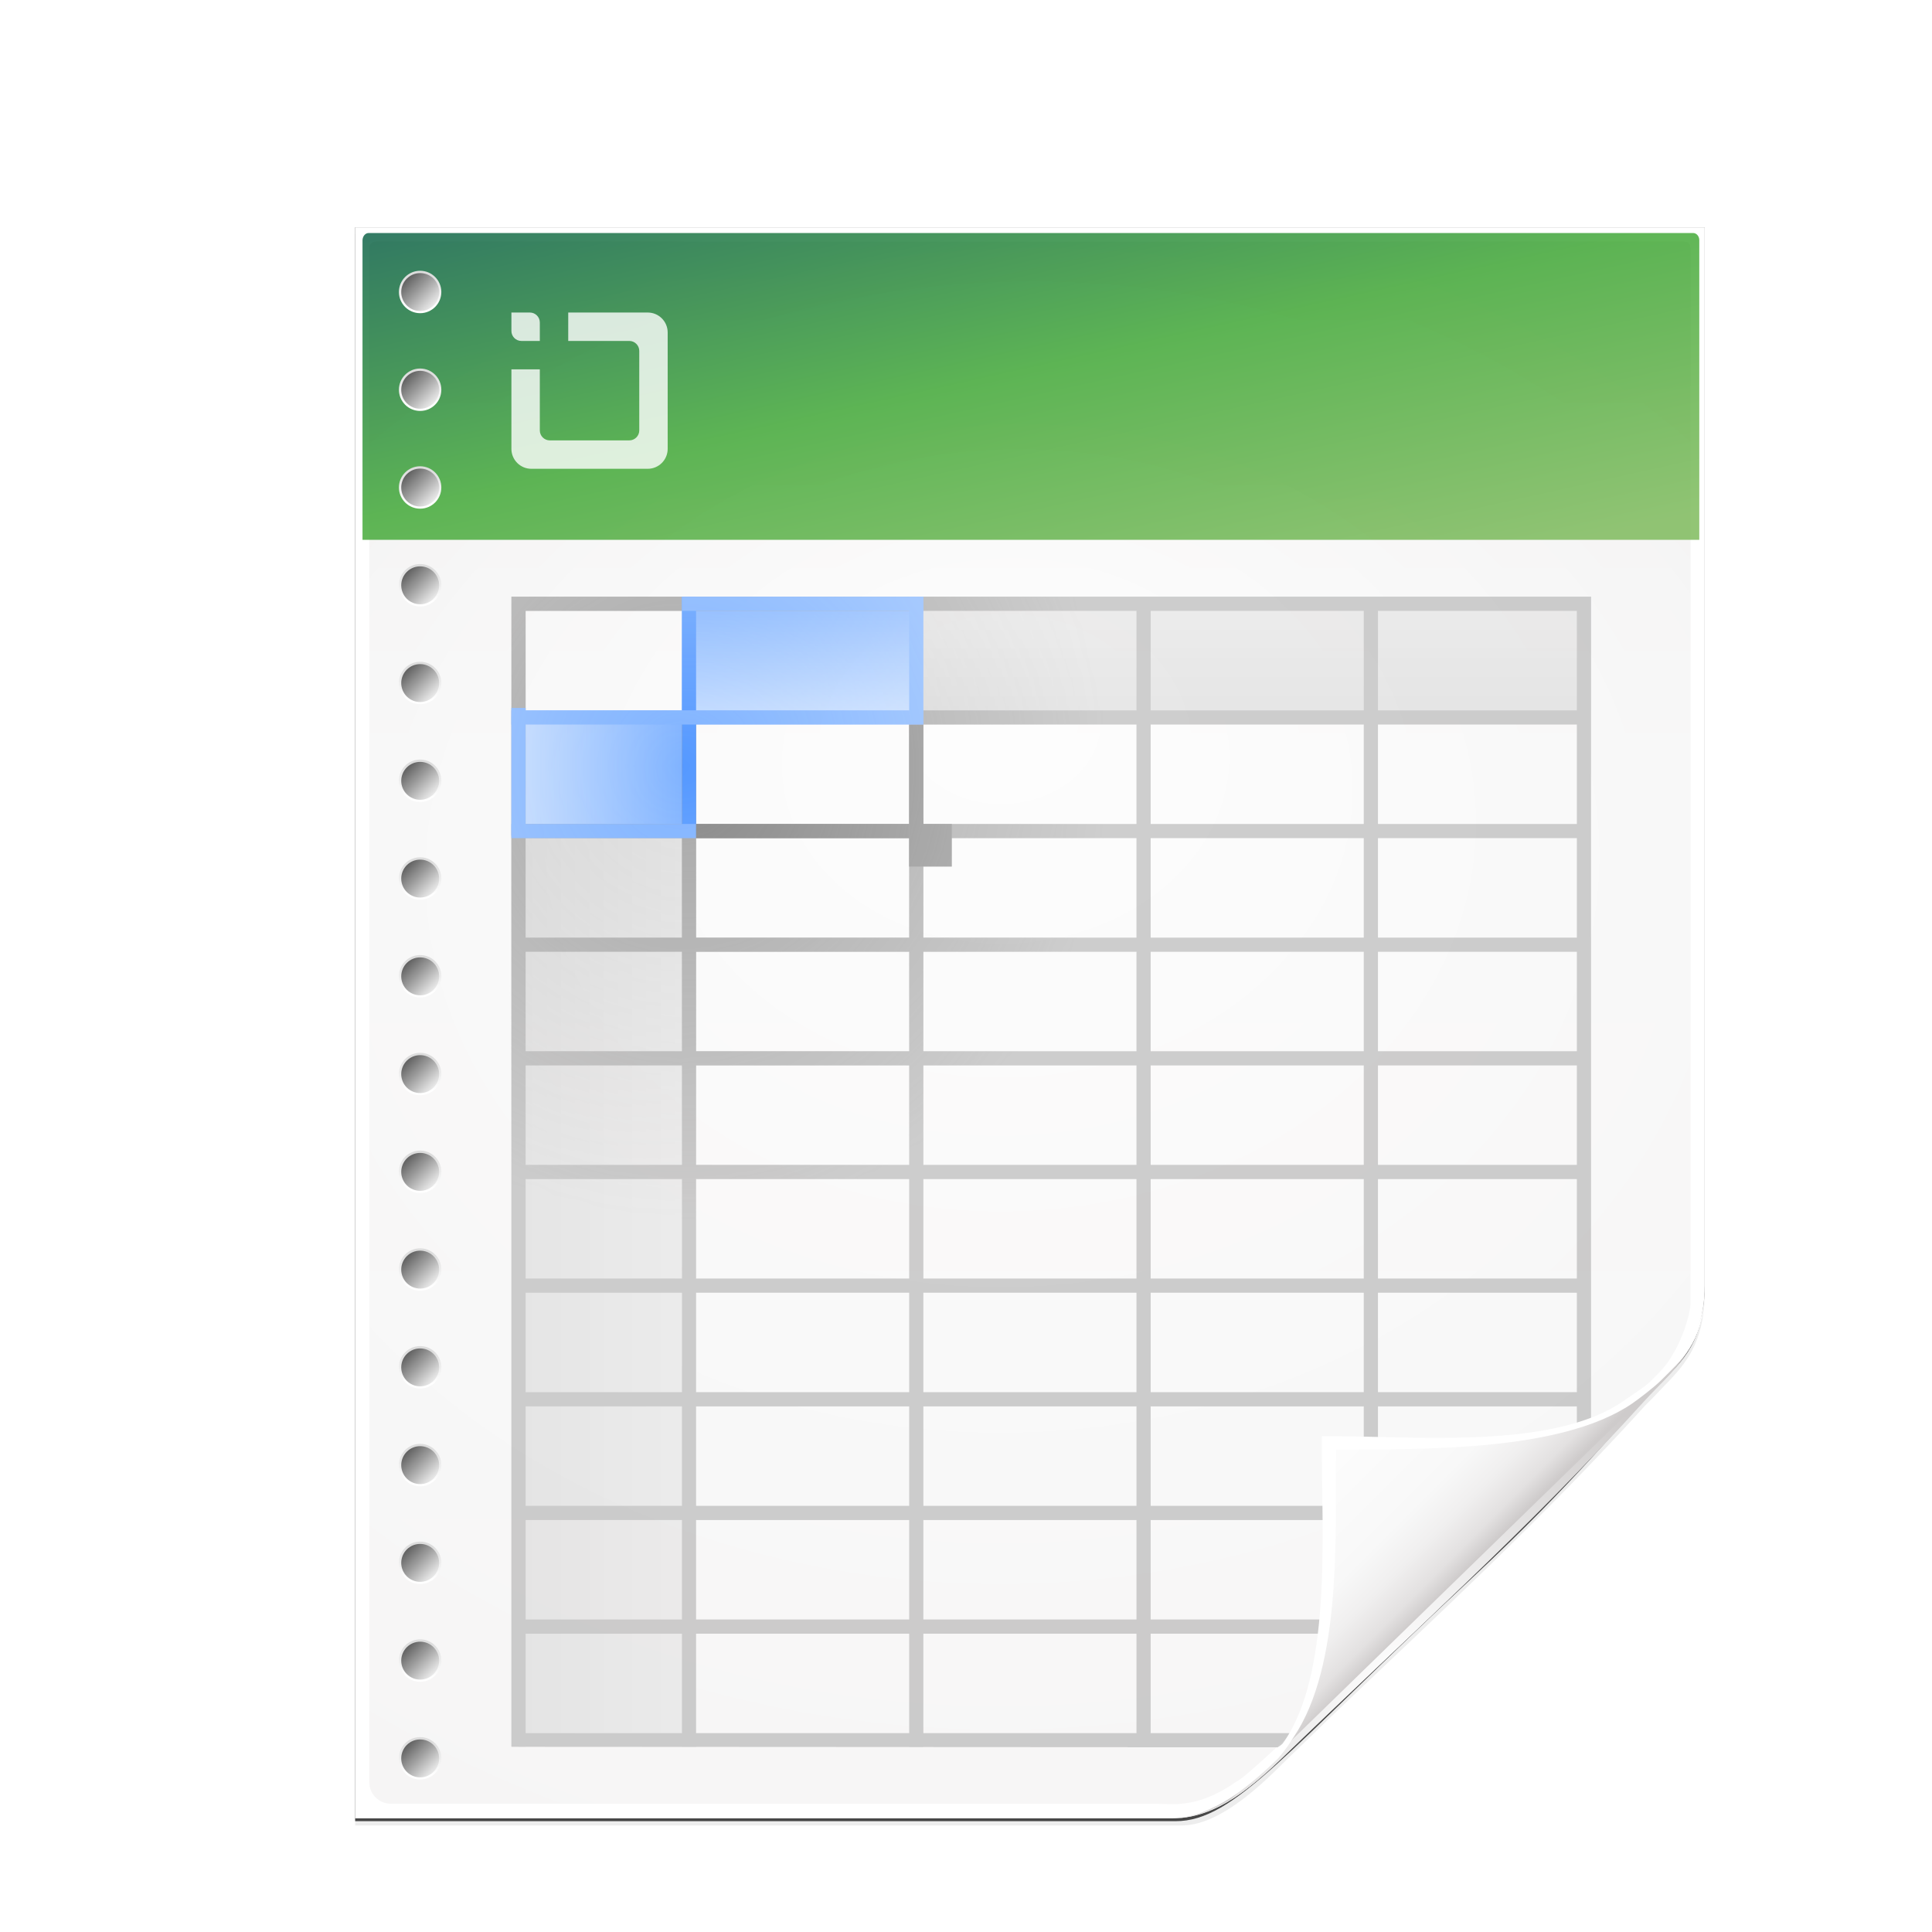 <?xml version="1.0" encoding="UTF-8" standalone="no"?>
<!-- Created with Inkscape (http://www.inkscape.org/) -->

<svg
   xmlns:dc="http://purl.org/dc/elements/1.1/"
   xmlns:cc="http://creativecommons.org/ns#"
   xmlns:rdf="http://www.w3.org/1999/02/22-rdf-syntax-ns#"
   xmlns:svg="http://www.w3.org/2000/svg"
   xmlns="http://www.w3.org/2000/svg"
   xmlns:xlink="http://www.w3.org/1999/xlink"
   xmlns:sodipodi="http://sodipodi.sourceforge.net/DTD/sodipodi-0.dtd"
   xmlns:inkscape="http://www.inkscape.org/namespaces/inkscape"
   width="128"
   height="128"
	viewBox="-8 -8 136 136"
   id="svg37105"
   sodipodi:version="0.32"
   inkscape:version="0.48.0 r9654"
   version="1.0"
   sodipodi:docname="application-vnd.ms-excel.svgz"
   inkscape:output_extension="org.inkscape.output.svg.inkscape"
   inkscape:export-filename="/home/pinheiro/pics/oxygen-icons/scalable/mimetypes/application-vnd.ms-excel.png"
   inkscape:export-xdpi="360"
   inkscape:export-ydpi="360">
  <defs
     id="defs37107">
    <linearGradient
       inkscape:collect="always"
       id="linearGradient4501">
      <stop
         style="stop-color:#ffffff;stop-opacity:1;"
         offset="0"
         id="stop4503" />
      <stop
         style="stop-color:#ffffff;stop-opacity:0;"
         offset="1"
         id="stop4505" />
    </linearGradient>
    <linearGradient
       gradientTransform="translate(-143,-64)"
       y2="76.9"
       x2="151.9"
       y1="79.101"
       x1="154.101"
       gradientUnits="userSpaceOnUse"
       id="XMLID_68_">
      <stop
         id="stop291"
         style="stop-color:#BBBBBB"
         offset="0" />
      <stop
         id="stop293"
         style="stop-color:#616161"
         offset="1" />
    </linearGradient>
    <linearGradient
       gradientTransform="translate(-143,-64)"
       y2="76.444"
       x2="153"
       y1="79.557"
       x1="153"
       gradientUnits="userSpaceOnUse"
       id="XMLID_67_">
      <stop
         id="stop284"
         style="stop-color:#FFFFFF"
         offset="0" />
      <stop
         id="stop286"
         style="stop-color:#DDDDDD"
         offset="1" />
    </linearGradient>
    <linearGradient
       gradientTransform="translate(-143,-64)"
       y2="84.9"
       x2="151.9"
       y1="87.101"
       x1="154.101"
       gradientUnits="userSpaceOnUse"
       id="XMLID_66_">
      <stop
         id="stop275"
         style="stop-color:#BBBBBB"
         offset="0" />
      <stop
         id="stop277"
         style="stop-color:#616161"
         offset="1" />
    </linearGradient>
    <linearGradient
       gradientTransform="translate(-143,-64)"
       y2="84.444"
       x2="153"
       y1="87.557"
       x1="153"
       gradientUnits="userSpaceOnUse"
       id="XMLID_65_">
      <stop
         id="stop268"
         style="stop-color:#FFFFFF"
         offset="0" />
      <stop
         id="stop270"
         style="stop-color:#DDDDDD"
         offset="1" />
    </linearGradient>
    <linearGradient
       gradientTransform="translate(-143,-64)"
       y2="92.9"
       x2="151.9"
       y1="95.101"
       x1="154.101"
       gradientUnits="userSpaceOnUse"
       id="XMLID_64_">
      <stop
         id="stop259"
         style="stop-color:#BBBBBB"
         offset="0" />
      <stop
         id="stop261"
         style="stop-color:#616161"
         offset="1" />
    </linearGradient>
    <linearGradient
       gradientTransform="translate(-143,-64)"
       y2="92.444"
       x2="153"
       y1="95.557"
       x1="153"
       gradientUnits="userSpaceOnUse"
       id="XMLID_63_">
      <stop
         id="stop252"
         style="stop-color:#FFFFFF"
         offset="0" />
      <stop
         id="stop254"
         style="stop-color:#DDDDDD"
         offset="1" />
    </linearGradient>
    <linearGradient
       gradientTransform="translate(-143,-64)"
       y2="100.9"
       x2="151.9"
       y1="103.101"
       x1="154.101"
       gradientUnits="userSpaceOnUse"
       id="XMLID_62_">
      <stop
         id="stop243"
         style="stop-color:#BBBBBB"
         offset="0" />
      <stop
         id="stop245"
         style="stop-color:#616161"
         offset="1" />
    </linearGradient>
    <linearGradient
       gradientTransform="translate(-143,-64)"
       y2="100.444"
       x2="153"
       y1="103.557"
       x1="153"
       gradientUnits="userSpaceOnUse"
       id="XMLID_61_">
      <stop
         id="stop236"
         style="stop-color:#FFFFFF"
         offset="0" />
      <stop
         id="stop238"
         style="stop-color:#DDDDDD"
         offset="1" />
    </linearGradient>
    <linearGradient
       gradientTransform="translate(-143,-64)"
       y2="108.9"
       x2="151.9"
       y1="111.101"
       x1="154.101"
       gradientUnits="userSpaceOnUse"
       id="XMLID_60_">
      <stop
         id="stop227"
         style="stop-color:#BBBBBB"
         offset="0" />
      <stop
         id="stop229"
         style="stop-color:#616161"
         offset="1" />
    </linearGradient>
    <linearGradient
       gradientTransform="translate(-143,-64)"
       y2="108.444"
       x2="153"
       y1="111.557"
       x1="153"
       gradientUnits="userSpaceOnUse"
       id="XMLID_59_">
      <stop
         id="stop220"
         style="stop-color:#FFFFFF"
         offset="0" />
      <stop
         id="stop222"
         style="stop-color:#DDDDDD"
         offset="1" />
    </linearGradient>
    <linearGradient
       gradientTransform="translate(-143,-64)"
       y2="116.9"
       x2="151.9"
       y1="119.101"
       x1="154.101"
       gradientUnits="userSpaceOnUse"
       id="XMLID_58_">
      <stop
         id="stop211"
         style="stop-color:#BBBBBB"
         offset="0" />
      <stop
         id="stop213"
         style="stop-color:#616161"
         offset="1" />
    </linearGradient>
    <linearGradient
       gradientTransform="translate(-143,-64)"
       y2="116.444"
       x2="153"
       y1="119.557"
       x1="153"
       gradientUnits="userSpaceOnUse"
       id="XMLID_57_">
      <stop
         id="stop204"
         style="stop-color:#FFFFFF"
         offset="0" />
      <stop
         id="stop206"
         style="stop-color:#DDDDDD"
         offset="1" />
    </linearGradient>
    <linearGradient
       gradientTransform="translate(-143,-64)"
       y2="124.9"
       x2="151.9"
       y1="127.101"
       x1="154.101"
       gradientUnits="userSpaceOnUse"
       id="XMLID_56_">
      <stop
         id="stop195"
         style="stop-color:#BBBBBB"
         offset="0" />
      <stop
         id="stop197"
         style="stop-color:#616161"
         offset="1" />
    </linearGradient>
    <linearGradient
       gradientTransform="translate(-143,-64)"
       y2="124.444"
       x2="153"
       y1="127.557"
       x1="153"
       gradientUnits="userSpaceOnUse"
       id="XMLID_55_">
      <stop
         id="stop188"
         style="stop-color:#FFFFFF"
         offset="0" />
      <stop
         id="stop190"
         style="stop-color:#DDDDDD"
         offset="1" />
    </linearGradient>
    <linearGradient
       gradientTransform="translate(-143,-64)"
       y2="132.9"
       x2="151.9"
       y1="135.101"
       x1="154.101"
       gradientUnits="userSpaceOnUse"
       id="XMLID_54_">
      <stop
         id="stop179"
         style="stop-color:#BBBBBB"
         offset="0" />
      <stop
         id="stop181"
         style="stop-color:#616161"
         offset="1" />
    </linearGradient>
    <linearGradient
       gradientTransform="translate(-143,-64)"
       y2="132.444"
       x2="153"
       y1="135.557"
       x1="153"
       gradientUnits="userSpaceOnUse"
       id="XMLID_53_">
      <stop
         id="stop172"
         style="stop-color:#FFFFFF"
         offset="0" />
      <stop
         id="stop174"
         style="stop-color:#DDDDDD"
         offset="1" />
    </linearGradient>
    <linearGradient
       gradientTransform="translate(-143,-64)"
       y2="140.9"
       x2="151.9"
       y1="143.101"
       x1="154.101"
       gradientUnits="userSpaceOnUse"
       id="XMLID_52_">
      <stop
         id="stop163"
         style="stop-color:#BBBBBB"
         offset="0" />
      <stop
         id="stop165"
         style="stop-color:#616161"
         offset="1" />
    </linearGradient>
    <linearGradient
       gradientTransform="translate(-143,-64)"
       y2="140.444"
       x2="153"
       y1="143.557"
       x1="153"
       gradientUnits="userSpaceOnUse"
       id="XMLID_51_">
      <stop
         id="stop156"
         style="stop-color:#FFFFFF"
         offset="0" />
      <stop
         id="stop158"
         style="stop-color:#DDDDDD"
         offset="1" />
    </linearGradient>
    <linearGradient
       gradientTransform="translate(-143,-64)"
       y2="148.9"
       x2="151.9"
       y1="151.101"
       x1="154.101"
       gradientUnits="userSpaceOnUse"
       id="XMLID_50_">
      <stop
         id="stop147"
         style="stop-color:#BBBBBB"
         offset="0" />
      <stop
         id="stop149"
         style="stop-color:#616161"
         offset="1" />
    </linearGradient>
    <linearGradient
       gradientTransform="translate(-143,-64)"
       y2="148.444"
       x2="153"
       y1="151.557"
       x1="153"
       gradientUnits="userSpaceOnUse"
       id="XMLID_49_">
      <stop
         id="stop140"
         style="stop-color:#FFFFFF"
         offset="0" />
      <stop
         id="stop142"
         style="stop-color:#DDDDDD"
         offset="1" />
    </linearGradient>
    <linearGradient
       gradientTransform="translate(-143,-64)"
       y2="156.9"
       x2="151.9"
       y1="159.101"
       x1="154.101"
       gradientUnits="userSpaceOnUse"
       id="XMLID_48_">
      <stop
         id="stop131"
         style="stop-color:#BBBBBB"
         offset="0" />
      <stop
         id="stop133"
         style="stop-color:#616161"
         offset="1" />
    </linearGradient>
    <linearGradient
       gradientTransform="translate(-143,-64)"
       y2="156.444"
       x2="153"
       y1="159.557"
       x1="153"
       gradientUnits="userSpaceOnUse"
       id="XMLID_47_">
      <stop
         id="stop124"
         style="stop-color:#FFFFFF"
         offset="0" />
      <stop
         id="stop126"
         style="stop-color:#DDDDDD"
         offset="1" />
    </linearGradient>
    <linearGradient
       gradientTransform="translate(-143,-64)"
       y2="164.9"
       x2="151.9"
       y1="167.101"
       x1="154.101"
       gradientUnits="userSpaceOnUse"
       id="XMLID_46_">
      <stop
         id="stop115"
         style="stop-color:#BBBBBB"
         offset="0" />
      <stop
         id="stop117"
         style="stop-color:#616161"
         offset="1" />
    </linearGradient>
    <linearGradient
       gradientTransform="translate(-143,-64)"
       y2="164.444"
       x2="153"
       y1="167.557"
       x1="153"
       gradientUnits="userSpaceOnUse"
       id="XMLID_45_">
      <stop
         id="stop108"
         style="stop-color:#FFFFFF"
         offset="0" />
      <stop
         id="stop110"
         style="stop-color:#DDDDDD"
         offset="1" />
    </linearGradient>
    <linearGradient
       gradientTransform="translate(-143,-64)"
       y2="172.9"
       x2="151.9"
       y1="175.101"
       x1="154.101"
       gradientUnits="userSpaceOnUse"
       id="XMLID_44_">
      <stop
         id="stop99"
         style="stop-color:#BBBBBB"
         offset="0" />
      <stop
         id="stop101"
         style="stop-color:#616161"
         offset="1" />
    </linearGradient>
    <linearGradient
       gradientTransform="translate(-143,-64)"
       y2="172.444"
       x2="153"
       y1="175.557"
       x1="153"
       gradientUnits="userSpaceOnUse"
       id="XMLID_43_">
      <stop
         id="stop92"
         style="stop-color:#FFFFFF"
         offset="0" />
      <stop
         id="stop94"
         style="stop-color:#DDDDDD"
         offset="1" />
    </linearGradient>
    <linearGradient
       id="XMLID_42_"
       gradientUnits="userSpaceOnUse"
       x1="28"
       y1="24.459"
       x2="16"
       y2="24.459">
      <stop
         offset="0"
         style="stop-color:#80b3ff;stop-opacity:1;"
         id="stop83" />
      <stop
         offset="1"
         style="stop-color:#BFD9FF"
         id="stop85" />
    </linearGradient>
    <linearGradient
       id="XMLID_41_"
       gradientUnits="userSpaceOnUse"
       x1="28"
       y1="68.208"
       x2="16"
       y2="68.208">
      <stop
         offset="0"
         style="stop-color:#E0E0E0"
         id="stop76" />
      <stop
         offset="1"
         style="stop-color:#D4D4D4"
         id="stop78" />
    </linearGradient>
    <linearGradient
       id="XMLID_40_"
       gradientUnits="userSpaceOnUse"
       x1="68.209"
       y1="12"
       x2="68.209"
       y2="20">
      <stop
         offset="0"
         style="stop-color:#E0E0E0"
         id="stop69" />
      <stop
         offset="1"
         style="stop-color:#D4D4D4"
         id="stop71" />
    </linearGradient>
    <linearGradient
       id="XMLID_39_"
       gradientUnits="userSpaceOnUse"
       x1="60.125"
       y1="12"
       x2="60.125"
       y2="20">
      <stop
         offset="0"
         style="stop-color:#7db1ff;stop-opacity:1;"
         id="stop62" />
      <stop
         offset="1"
         style="stop-color:#BFD9FF"
         id="stop64" />
    </linearGradient>
    <linearGradient
       id="linearGradient10207">
      <stop
         style="stop-color:#a2a2a2;stop-opacity:1;"
         offset="0"
         id="stop10209" />
      <stop
         style="stop-color:#ffffff;stop-opacity:1;"
         offset="1"
         id="stop10211" />
    </linearGradient>
    <linearGradient
       inkscape:collect="always"
       xlink:href="#linearGradient10207"
       id="linearGradient10213"
       x1="98.617"
       y1="106.414"
       x2="91.229"
       y2="99.255"
       gradientUnits="userSpaceOnUse"
       gradientTransform="translate(311,-456.5)" />
    <clipPath
       clipPathUnits="userSpaceOnUse"
       id="clipPath7084">
      <path
         style="fill:#000000;fill-opacity:1;fill-rule:evenodd;stroke:none;stroke-width:1px;stroke-linecap:butt;stroke-linejoin:miter;stroke-opacity:1"
         d="M 72,88 L 40,120 L 32,120 L 32,80 L 72,80 L 72,88 z"
         id="path7086" />
    </clipPath>
    <radialGradient
       id="XMLID_8_"
       cx="102"
       cy="112.305"
       r="139.559"
       gradientUnits="userSpaceOnUse">
      <stop
         offset="0"
         style="stop-color:#b7b8b9;stop-opacity:1;"
         id="stop41" />
      <stop
         offset="0.189"
         style="stop-color:#ECECEC"
         id="stop47" />
      <stop
         offset="0.257"
         style="stop-color:#FAFAFA"
         id="stop49" />
      <stop
         offset="0.301"
         style="stop-color:#FFFFFF"
         id="stop51" />
      <stop
         offset="0.531"
         style="stop-color:#FAFAFA"
         id="stop53" />
      <stop
         offset="0.845"
         style="stop-color:#EBECEC"
         id="stop55" />
      <stop
         offset="1"
         style="stop-color:#E1E2E3"
         id="stop57" />
    </radialGradient>
    <radialGradient
       inkscape:collect="always"
       xlink:href="#XMLID_8_"
       id="radialGradient9437"
       gradientUnits="userSpaceOnUse"
       gradientTransform="matrix(1,0,0,1,311,-456.497)"
       cx="102"
       cy="112.305"
       r="139.559" />
    <radialGradient
       inkscape:collect="always"
       xlink:href="#XMLID_8_"
       id="radialGradient37144"
       gradientUnits="userSpaceOnUse"
       gradientTransform="matrix(1,0,0,1,311,-456.497)"
       cx="102"
       cy="112.305"
       r="139.559" />
    <linearGradient
       inkscape:collect="always"
       xlink:href="#linearGradient10207"
       id="linearGradient37146"
       gradientUnits="userSpaceOnUse"
       gradientTransform="translate(311,-456.5)"
       x1="98.617"
       y1="106.414"
       x2="91.229"
       y2="99.255" />
    <linearGradient
       inkscape:collect="always"
       xlink:href="#XMLID_42_"
       id="linearGradient3629"
       gradientUnits="userSpaceOnUse"
       x1="28"
       y1="24.459"
       x2="16"
       y2="24.459"
       gradientTransform="translate(12,4)" />
    <linearGradient
       inkscape:collect="always"
       xlink:href="#XMLID_41_"
       id="linearGradient3632"
       gradientUnits="userSpaceOnUse"
       x1="28"
       y1="68.208"
       x2="16"
       y2="68.208"
       gradientTransform="translate(12,4)" />
    <linearGradient
       inkscape:collect="always"
       xlink:href="#XMLID_40_"
       id="linearGradient3635"
       gradientUnits="userSpaceOnUse"
       x1="68.209"
       y1="12"
       x2="68.209"
       y2="20"
       gradientTransform="translate(12,4)" />
    <linearGradient
       inkscape:collect="always"
       xlink:href="#XMLID_39_"
       id="linearGradient3638"
       gradientUnits="userSpaceOnUse"
       x1="60.125"
       y1="12"
       x2="60.125"
       y2="20"
       gradientTransform="translate(12,4)" />
    <radialGradient
       inkscape:collect="always"
       xlink:href="#linearGradient4501"
       id="radialGradient4513"
       gradientUnits="userSpaceOnUse"
       gradientTransform="matrix(1,0,0,1.067,0,-2.4)"
       cx="46"
       cy="36"
       fx="46"
       fy="36"
       r="30" />
    <mask
       maskUnits="userSpaceOnUse"
       id="mask4509">
      <path
         sodipodi:type="arc"
         style="fill:url(#radialGradient4513);fill-opacity:1;stroke:none"
         id="path4511"
         sodipodi:cx="46"
         sodipodi:cy="36"
         sodipodi:rx="30"
         sodipodi:ry="32"
         d="m 76,36 a 30,32 0 1 1 -60,0 30,32 0 1 1 60,0 z"
         transform="translate(-6,-8)" />
    </mask>
    <radialGradient
       inkscape:collect="always"
       xlink:href="#linearGradient3913"
       id="radialGradient3919"
       cx="90.75"
       cy="110.253"
       fx="90.75"
       fy="110.253"
       r="18.75"
       gradientTransform="matrix(1.307,0,0,1.307,-27.836,-33.818)"
       gradientUnits="userSpaceOnUse" />
    <linearGradient
       inkscape:collect="always"
       id="linearGradient3913">
      <stop
         style="stop-color:#ffffff;stop-opacity:1;"
         offset="0"
         id="stop3915" />
      <stop
         style="stop-color:#ffffff;stop-opacity:0;"
         offset="1"
         id="stop3917" />
    </linearGradient>
    <clipPath
       clipPathUnits="userSpaceOnUse"
       id="clipPath3889">
      <path
         sodipodi:nodetypes="cscscssc"
         inkscape:connector-curvature="0"
         id="path3891"
         d="m 112,82.503 c 0,4.465 -2.797,6.41 -5.28,8.094 -5.109,3.465 -14.939,3.325 -20.72,3.406 -0.081,5.781 0.166,15.505 -3.299,20.613 -1.684,2.482 -5.291,5.387 -8.201,5.387 2.318,0 4.743,-1.335 7.584,-4.085 9.142,-8.849 17.367,-16.135 25.673,-25.298 C 109.676,88.504 112,86.979 112,82.503 z"
         style="fill:url(#linearGradient3893);fill-opacity:1;stroke:none" />
    </clipPath>
    <filter
       color-interpolation-filters="sRGB"
       inkscape:collect="always"
       id="filter3909">
      <feGaussianBlur
         inkscape:collect="always"
         stdDeviation="0.43"
         id="feGaussianBlur3911" />
    </filter>
    <linearGradient
       inkscape:collect="always"
       xlink:href="#linearGradient3897"
       id="linearGradient3895"
       gradientUnits="userSpaceOnUse"
       gradientTransform="matrix(1.012,0,0,1.012,-0.896,-0.987)"
       x1="86.738"
       y1="93.621"
       x2="95.182"
       y2="102.066" />
    <linearGradient
       id="linearGradient3897">
      <stop
         style="stop-color:#fcfcfc;stop-opacity:1"
         offset="0"
         id="stop3899" />
      <stop
         id="stop3901"
         offset="0.523"
         style="stop-color:#f8f8f8;stop-opacity:1" />
      <stop
         style="stop-color:#f0efef;stop-opacity:1;"
         offset="0.723"
         id="stop3903" />
      <stop
         style="stop-color:#e3e1e1;stop-opacity:1;"
         offset="0.89"
         id="stop3905" />
      <stop
         style="stop-color:#cecbcb;stop-opacity:1"
         offset="1"
         id="stop3907" />
    </linearGradient>
    <clipPath
       clipPathUnits="userSpaceOnUse"
       id="clipPath6093">
      <path
         inkscape:connector-curvature="0"
         sodipodi:nodetypes="cccssccc"
         id="path6095"
         d="M 17,8 17,120 l 57.5,0 c 1.675,0 3.914,-0.565 7,-3.6 8.87,-8.725 20.24,-19.852 27.499,-27.176 C 111.44,86.761 112,84.753 112,82.5 L 112,8 z"
         style="fill:#ffffff;fill-opacity:1" />
    </clipPath>
    <filter
       color-interpolation-filters="sRGB"
       inkscape:collect="always"
       id="filter6118"
       x="-0.113"
       width="1.225"
       y="-0.121"
       height="1.241">
      <feGaussianBlur
         inkscape:collect="always"
         stdDeviation="2.386"
         id="feGaussianBlur6120" />
    </filter>
    <radialGradient
       inkscape:collect="always"
       xlink:href="#linearGradient5982"
       id="radialGradient5988"
       cx="64"
       cy="64.004"
       fx="63.793"
       fy="47.275"
       r="47.5"
       gradientTransform="matrix(1.684,-0.084,0.069,1.376,-48.197,-18.663)"
       gradientUnits="userSpaceOnUse" />
    <linearGradient
       inkscape:collect="always"
       id="linearGradient5982">
      <stop
         style="stop-color:#ffffff;stop-opacity:1;"
         offset="0"
         id="stop5984" />
      <stop
         style="stop-color:#ffffff;stop-opacity:0;"
         offset="1"
         id="stop5986" />
    </linearGradient>
    <clipPath
       clipPathUnits="userSpaceOnUse"
       id="clipPath5857">
      <path
         inkscape:connector-curvature="0"
         sodipodi:nodetypes="cccssccc"
         id="path5859"
         d="M 17,8 17,120 l 57.5,0 c 1.675,0 3.914,-0.565 7,-3.6 8.87,-8.725 20.24,-19.852 27.499,-27.176 C 111.44,86.761 112,84.753 112,82.5 L 112,8 z"
         style="fill:#ffffff;fill-opacity:1" />
    </clipPath>
    <filter
       color-interpolation-filters="sRGB"
       inkscape:collect="always"
       id="filter6171"
       x="-0.479"
       width="1.957"
       y="-0.513"
       height="2.026">
      <feGaussianBlur
         inkscape:collect="always"
         stdDeviation="10.141"
         id="feGaussianBlur6173" />
    </filter>
    <linearGradient
       inkscape:collect="always"
       xlink:href="#linearGradient4518"
       id="linearGradient4524"
       x1="72"
       y1="0"
       x2="72"
       y2="116.401"
       gradientUnits="userSpaceOnUse" />
    <linearGradient
       id="linearGradient4518">
      <stop
         style="stop-color:#eeecec;stop-opacity:1"
         offset="0"
         id="stop4520" />
      <stop
         id="stop5969"
         offset="0.4"
         style="stop-color:#f4f4f4;stop-opacity:1" />
      <stop
         style="stop-color:#f6f5f5;stop-opacity:1"
         offset="1"
         id="stop4522" />
    </linearGradient>
    <filter
       color-interpolation-filters="sRGB"
       inkscape:collect="always"
       id="filter3826">
      <feGaussianBlur
         inkscape:collect="always"
         stdDeviation="1.036"
         id="feGaussianBlur3828" />
    </filter>
    <filter
       color-interpolation-filters="sRGB"
       inkscape:collect="always"
       id="filter3834">
      <feGaussianBlur
         inkscape:collect="always"
         stdDeviation="1.501"
         id="feGaussianBlur3836" />
    </filter>
    <linearGradient
       inkscape:collect="always"
       xlink:href="#XMLID_39_"
       id="linearGradient4630"
       gradientUnits="userSpaceOnUse"
       gradientTransform="translate(12,4)"
       x1="60.125"
       y1="12"
       x2="60.125"
       y2="20" />
    <linearGradient
       inkscape:collect="always"
       xlink:href="#XMLID_40_"
       id="linearGradient4632"
       gradientUnits="userSpaceOnUse"
       gradientTransform="translate(12,4)"
       x1="68.209"
       y1="12"
       x2="68.209"
       y2="20" />
    <linearGradient
       inkscape:collect="always"
       xlink:href="#XMLID_41_"
       id="linearGradient4634"
       gradientUnits="userSpaceOnUse"
       gradientTransform="translate(12,4)"
       x1="28"
       y1="68.208"
       x2="16"
       y2="68.208" />
    <linearGradient
       inkscape:collect="always"
       xlink:href="#XMLID_42_"
       id="linearGradient4636"
       gradientUnits="userSpaceOnUse"
       gradientTransform="translate(12,4)"
       x1="28"
       y1="24.459"
       x2="16"
       y2="24.459" />
    <linearGradient
       inkscape:collect="always"
       xlink:href="#XMLID_67_-2"
       id="linearGradient4997"
       gradientUnits="userSpaceOnUse"
       gradientTransform="translate(-143,-64)"
       x1="153"
       y1="79.557"
       x2="153"
       y2="76.444" />
    <linearGradient
       id="XMLID_67_-2"
       gradientUnits="userSpaceOnUse"
       x1="153"
       y1="79.557"
       x2="153"
       y2="76.444"
       gradientTransform="translate(-143,-64)">
      <stop
         offset="0"
         style="stop-color:#FFFFFF"
         id="stop284-0" />
      <stop
         offset="1"
         style="stop-color:#DDDDDD"
         id="stop286-6" />
    </linearGradient>
    <linearGradient
       inkscape:collect="always"
       xlink:href="#XMLID_68_-1"
       id="linearGradient4999"
       gradientUnits="userSpaceOnUse"
       gradientTransform="translate(-143,-64)"
       x1="154.101"
       y1="79.101"
       x2="151.9"
       y2="76.9" />
    <linearGradient
       id="XMLID_68_-1"
       gradientUnits="userSpaceOnUse"
       x1="154.101"
       y1="79.101"
       x2="151.9"
       y2="76.9"
       gradientTransform="translate(-143,-64)">
      <stop
         offset="0"
         style="stop-color:#eaeaea;stop-opacity:1;"
         id="stop291-5" />
      <stop
         offset="1"
         style="stop-color:#616161"
         id="stop293-5" />
    </linearGradient>
    <linearGradient
       inkscape:collect="always"
       xlink:href="#XMLID_67_-2"
       id="linearGradient5001"
       gradientUnits="userSpaceOnUse"
       gradientTransform="translate(-143,-64)"
       x1="153"
       y1="79.557"
       x2="153"
       y2="76.444" />
    <linearGradient
       id="linearGradient3566"
       gradientUnits="userSpaceOnUse"
       x1="153"
       y1="79.557"
       x2="153"
       y2="76.444"
       gradientTransform="translate(-143,-64)">
      <stop
         offset="0"
         style="stop-color:#FFFFFF"
         id="stop3568" />
      <stop
         offset="1"
         style="stop-color:#DDDDDD"
         id="stop3570" />
    </linearGradient>
    <linearGradient
       inkscape:collect="always"
       xlink:href="#XMLID_68_-1"
       id="linearGradient5003"
       gradientUnits="userSpaceOnUse"
       gradientTransform="translate(-143,-64)"
       x1="154.101"
       y1="79.101"
       x2="151.9"
       y2="76.9" />
    <linearGradient
       id="linearGradient3573"
       gradientUnits="userSpaceOnUse"
       x1="154.101"
       y1="79.101"
       x2="151.9"
       y2="76.9"
       gradientTransform="translate(-143,-64)">
      <stop
         offset="0"
         style="stop-color:#eaeaea;stop-opacity:1;"
         id="stop3575" />
      <stop
         offset="1"
         style="stop-color:#616161"
         id="stop3577" />
    </linearGradient>
    <linearGradient
       inkscape:collect="always"
       xlink:href="#XMLID_67_-2"
       id="linearGradient5005"
       gradientUnits="userSpaceOnUse"
       gradientTransform="translate(-143,-64)"
       x1="153"
       y1="79.557"
       x2="153"
       y2="76.444" />
    <linearGradient
       id="linearGradient3580"
       gradientUnits="userSpaceOnUse"
       x1="153"
       y1="79.557"
       x2="153"
       y2="76.444"
       gradientTransform="translate(-143,-64)">
      <stop
         offset="0"
         style="stop-color:#FFFFFF"
         id="stop3582" />
      <stop
         offset="1"
         style="stop-color:#DDDDDD"
         id="stop3584" />
    </linearGradient>
    <linearGradient
       inkscape:collect="always"
       xlink:href="#XMLID_68_-1"
       id="linearGradient5007"
       gradientUnits="userSpaceOnUse"
       gradientTransform="translate(-143,-64)"
       x1="154.101"
       y1="79.101"
       x2="151.9"
       y2="76.9" />
    <linearGradient
       id="linearGradient3587"
       gradientUnits="userSpaceOnUse"
       x1="154.101"
       y1="79.101"
       x2="151.9"
       y2="76.9"
       gradientTransform="translate(-143,-64)">
      <stop
         offset="0"
         style="stop-color:#eaeaea;stop-opacity:1;"
         id="stop3589" />
      <stop
         offset="1"
         style="stop-color:#616161"
         id="stop3591" />
    </linearGradient>
    <linearGradient
       inkscape:collect="always"
       xlink:href="#XMLID_67_-2"
       id="linearGradient5009"
       gradientUnits="userSpaceOnUse"
       gradientTransform="translate(-143,-64)"
       x1="153"
       y1="79.557"
       x2="153"
       y2="76.444" />
    <linearGradient
       id="linearGradient3594"
       gradientUnits="userSpaceOnUse"
       x1="153"
       y1="79.557"
       x2="153"
       y2="76.444"
       gradientTransform="translate(-143,-64)">
      <stop
         offset="0"
         style="stop-color:#FFFFFF"
         id="stop3596" />
      <stop
         offset="1"
         style="stop-color:#DDDDDD"
         id="stop3598" />
    </linearGradient>
    <linearGradient
       inkscape:collect="always"
       xlink:href="#XMLID_68_-1"
       id="linearGradient5011"
       gradientUnits="userSpaceOnUse"
       gradientTransform="translate(-143,-64)"
       x1="154.101"
       y1="79.101"
       x2="151.9"
       y2="76.9" />
    <linearGradient
       id="linearGradient3601"
       gradientUnits="userSpaceOnUse"
       x1="154.101"
       y1="79.101"
       x2="151.9"
       y2="76.9"
       gradientTransform="translate(-143,-64)">
      <stop
         offset="0"
         style="stop-color:#eaeaea;stop-opacity:1;"
         id="stop3603" />
      <stop
         offset="1"
         style="stop-color:#616161"
         id="stop3605" />
    </linearGradient>
    <linearGradient
       inkscape:collect="always"
       xlink:href="#XMLID_67_-2"
       id="linearGradient5013-7"
       gradientUnits="userSpaceOnUse"
       gradientTransform="translate(-143,-64)"
       x1="153"
       y1="79.557"
       x2="153"
       y2="76.444" />
    <linearGradient
       id="linearGradient3608"
       gradientUnits="userSpaceOnUse"
       x1="153"
       y1="79.557"
       x2="153"
       y2="76.444"
       gradientTransform="translate(-143,-64)">
      <stop
         offset="0"
         style="stop-color:#FFFFFF"
         id="stop3610" />
      <stop
         offset="1"
         style="stop-color:#DDDDDD"
         id="stop3612" />
    </linearGradient>
    <linearGradient
       inkscape:collect="always"
       xlink:href="#XMLID_68_-1"
       id="linearGradient5015"
       gradientUnits="userSpaceOnUse"
       gradientTransform="translate(-143,-64)"
       x1="154.101"
       y1="79.101"
       x2="151.9"
       y2="76.9" />
    <linearGradient
       id="linearGradient3615"
       gradientUnits="userSpaceOnUse"
       x1="154.101"
       y1="79.101"
       x2="151.9"
       y2="76.9"
       gradientTransform="translate(-143,-64)">
      <stop
         offset="0"
         style="stop-color:#eaeaea;stop-opacity:1;"
         id="stop3617" />
      <stop
         offset="1"
         style="stop-color:#616161"
         id="stop3619" />
    </linearGradient>
    <linearGradient
       inkscape:collect="always"
       xlink:href="#XMLID_67_-2"
       id="linearGradient5017"
       gradientUnits="userSpaceOnUse"
       gradientTransform="translate(-143,-64)"
       x1="153"
       y1="79.557"
       x2="153"
       y2="76.444" />
    <linearGradient
       id="linearGradient3622"
       gradientUnits="userSpaceOnUse"
       x1="153"
       y1="79.557"
       x2="153"
       y2="76.444"
       gradientTransform="translate(-143,-64)">
      <stop
         offset="0"
         style="stop-color:#FFFFFF"
         id="stop3624" />
      <stop
         offset="1"
         style="stop-color:#DDDDDD"
         id="stop3626" />
    </linearGradient>
    <linearGradient
       inkscape:collect="always"
       xlink:href="#XMLID_68_-1"
       id="linearGradient5019"
       gradientUnits="userSpaceOnUse"
       gradientTransform="translate(-143,-64)"
       x1="154.101"
       y1="79.101"
       x2="151.9"
       y2="76.9" />
    <linearGradient
       id="linearGradient3629-5"
       gradientUnits="userSpaceOnUse"
       x1="154.101"
       y1="79.101"
       x2="151.9"
       y2="76.9"
       gradientTransform="translate(-143,-64)">
      <stop
         offset="0"
         style="stop-color:#eaeaea;stop-opacity:1;"
         id="stop3631" />
      <stop
         offset="1"
         style="stop-color:#616161"
         id="stop3633" />
    </linearGradient>
    <linearGradient
       inkscape:collect="always"
       xlink:href="#XMLID_67_-2"
       id="linearGradient5021"
       gradientUnits="userSpaceOnUse"
       gradientTransform="translate(-143,-64)"
       x1="153"
       y1="79.557"
       x2="153"
       y2="76.444" />
    <linearGradient
       id="linearGradient3636"
       gradientUnits="userSpaceOnUse"
       x1="153"
       y1="79.557"
       x2="153"
       y2="76.444"
       gradientTransform="translate(-143,-64)">
      <stop
         offset="0"
         style="stop-color:#FFFFFF"
         id="stop3638" />
      <stop
         offset="1"
         style="stop-color:#DDDDDD"
         id="stop3640" />
    </linearGradient>
    <linearGradient
       inkscape:collect="always"
       xlink:href="#XMLID_68_-1"
       id="linearGradient5023"
       gradientUnits="userSpaceOnUse"
       gradientTransform="translate(-143,-64)"
       x1="154.101"
       y1="79.101"
       x2="151.9"
       y2="76.9" />
    <linearGradient
       id="linearGradient3643"
       gradientUnits="userSpaceOnUse"
       x1="154.101"
       y1="79.101"
       x2="151.9"
       y2="76.9"
       gradientTransform="translate(-143,-64)">
      <stop
         offset="0"
         style="stop-color:#eaeaea;stop-opacity:1;"
         id="stop3645" />
      <stop
         offset="1"
         style="stop-color:#616161"
         id="stop3647" />
    </linearGradient>
    <linearGradient
       inkscape:collect="always"
       xlink:href="#XMLID_67_-2"
       id="linearGradient5025"
       gradientUnits="userSpaceOnUse"
       gradientTransform="translate(-143,-64)"
       x1="153"
       y1="79.557"
       x2="153"
       y2="76.444" />
    <linearGradient
       id="linearGradient3650"
       gradientUnits="userSpaceOnUse"
       x1="153"
       y1="79.557"
       x2="153"
       y2="76.444"
       gradientTransform="translate(-143,-64)">
      <stop
         offset="0"
         style="stop-color:#FFFFFF"
         id="stop3652" />
      <stop
         offset="1"
         style="stop-color:#DDDDDD"
         id="stop3654" />
    </linearGradient>
    <linearGradient
       inkscape:collect="always"
       xlink:href="#XMLID_68_-1"
       id="linearGradient5027"
       gradientUnits="userSpaceOnUse"
       gradientTransform="translate(-143,-64)"
       x1="154.101"
       y1="79.101"
       x2="151.9"
       y2="76.9" />
    <linearGradient
       id="linearGradient3657"
       gradientUnits="userSpaceOnUse"
       x1="154.101"
       y1="79.101"
       x2="151.9"
       y2="76.9"
       gradientTransform="translate(-143,-64)">
      <stop
         offset="0"
         style="stop-color:#eaeaea;stop-opacity:1;"
         id="stop3659" />
      <stop
         offset="1"
         style="stop-color:#616161"
         id="stop3661" />
    </linearGradient>
    <linearGradient
       inkscape:collect="always"
       xlink:href="#XMLID_67_-2"
       id="linearGradient5029"
       gradientUnits="userSpaceOnUse"
       gradientTransform="translate(-143,-64)"
       x1="153"
       y1="79.557"
       x2="153"
       y2="76.444" />
    <linearGradient
       id="linearGradient3664"
       gradientUnits="userSpaceOnUse"
       x1="153"
       y1="79.557"
       x2="153"
       y2="76.444"
       gradientTransform="translate(-143,-64)">
      <stop
         offset="0"
         style="stop-color:#FFFFFF"
         id="stop3666" />
      <stop
         offset="1"
         style="stop-color:#DDDDDD"
         id="stop3668" />
    </linearGradient>
    <linearGradient
       inkscape:collect="always"
       xlink:href="#XMLID_68_-1"
       id="linearGradient5031"
       gradientUnits="userSpaceOnUse"
       gradientTransform="translate(-143,-64)"
       x1="154.101"
       y1="79.101"
       x2="151.9"
       y2="76.9" />
    <linearGradient
       id="linearGradient3671"
       gradientUnits="userSpaceOnUse"
       x1="154.101"
       y1="79.101"
       x2="151.9"
       y2="76.9"
       gradientTransform="translate(-143,-64)">
      <stop
         offset="0"
         style="stop-color:#eaeaea;stop-opacity:1;"
         id="stop3673" />
      <stop
         offset="1"
         style="stop-color:#616161"
         id="stop3675" />
    </linearGradient>
    <linearGradient
       inkscape:collect="always"
       xlink:href="#XMLID_67_-2"
       id="linearGradient5033"
       gradientUnits="userSpaceOnUse"
       gradientTransform="translate(-143,-64)"
       x1="153"
       y1="79.557"
       x2="153"
       y2="76.444" />
    <linearGradient
       id="linearGradient3678"
       gradientUnits="userSpaceOnUse"
       x1="153"
       y1="79.557"
       x2="153"
       y2="76.444"
       gradientTransform="translate(-143,-64)">
      <stop
         offset="0"
         style="stop-color:#FFFFFF"
         id="stop3680" />
      <stop
         offset="1"
         style="stop-color:#DDDDDD"
         id="stop3682" />
    </linearGradient>
    <linearGradient
       inkscape:collect="always"
       xlink:href="#XMLID_68_-1"
       id="linearGradient5035"
       gradientUnits="userSpaceOnUse"
       gradientTransform="translate(-143,-64)"
       x1="154.101"
       y1="79.101"
       x2="151.9"
       y2="76.9" />
    <linearGradient
       id="linearGradient3685"
       gradientUnits="userSpaceOnUse"
       x1="154.101"
       y1="79.101"
       x2="151.9"
       y2="76.9"
       gradientTransform="translate(-143,-64)">
      <stop
         offset="0"
         style="stop-color:#eaeaea;stop-opacity:1;"
         id="stop3687" />
      <stop
         offset="1"
         style="stop-color:#616161"
         id="stop3689" />
    </linearGradient>
    <linearGradient
       inkscape:collect="always"
       xlink:href="#XMLID_67_-2"
       id="linearGradient5037"
       gradientUnits="userSpaceOnUse"
       gradientTransform="translate(-143,-64)"
       x1="153"
       y1="79.557"
       x2="153"
       y2="76.444" />
    <linearGradient
       id="linearGradient3692"
       gradientUnits="userSpaceOnUse"
       x1="153"
       y1="79.557"
       x2="153"
       y2="76.444"
       gradientTransform="translate(-143,-64)">
      <stop
         offset="0"
         style="stop-color:#FFFFFF"
         id="stop3694" />
      <stop
         offset="1"
         style="stop-color:#DDDDDD"
         id="stop3696" />
    </linearGradient>
    <linearGradient
       inkscape:collect="always"
       xlink:href="#XMLID_68_-1"
       id="linearGradient5039"
       gradientUnits="userSpaceOnUse"
       gradientTransform="translate(-143,-64)"
       x1="154.101"
       y1="79.101"
       x2="151.9"
       y2="76.9" />
    <linearGradient
       id="linearGradient3699"
       gradientUnits="userSpaceOnUse"
       x1="154.101"
       y1="79.101"
       x2="151.9"
       y2="76.9"
       gradientTransform="translate(-143,-64)">
      <stop
         offset="0"
         style="stop-color:#eaeaea;stop-opacity:1;"
         id="stop3701" />
      <stop
         offset="1"
         style="stop-color:#616161"
         id="stop3703" />
    </linearGradient>
    <linearGradient
       inkscape:collect="always"
       xlink:href="#XMLID_67_-2"
       id="linearGradient5041"
       gradientUnits="userSpaceOnUse"
       gradientTransform="translate(-143,-64)"
       x1="153"
       y1="79.557"
       x2="153"
       y2="76.444" />
    <linearGradient
       id="linearGradient3706"
       gradientUnits="userSpaceOnUse"
       x1="153"
       y1="79.557"
       x2="153"
       y2="76.444"
       gradientTransform="translate(-143,-64)">
      <stop
         offset="0"
         style="stop-color:#FFFFFF"
         id="stop3708" />
      <stop
         offset="1"
         style="stop-color:#DDDDDD"
         id="stop3710" />
    </linearGradient>
    <linearGradient
       inkscape:collect="always"
       xlink:href="#XMLID_68_-1"
       id="linearGradient5043"
       gradientUnits="userSpaceOnUse"
       gradientTransform="translate(-143,-64)"
       x1="154.101"
       y1="79.101"
       x2="151.9"
       y2="76.9" />
    <linearGradient
       id="linearGradient3713"
       gradientUnits="userSpaceOnUse"
       x1="154.101"
       y1="79.101"
       x2="151.9"
       y2="76.9"
       gradientTransform="translate(-143,-64)">
      <stop
         offset="0"
         style="stop-color:#eaeaea;stop-opacity:1;"
         id="stop3715" />
      <stop
         offset="1"
         style="stop-color:#616161"
         id="stop3717" />
    </linearGradient>
    <linearGradient
       inkscape:collect="always"
       xlink:href="#XMLID_67_-2"
       id="linearGradient5045"
       gradientUnits="userSpaceOnUse"
       gradientTransform="translate(-143,-64)"
       x1="153"
       y1="79.557"
       x2="153"
       y2="76.444" />
    <linearGradient
       id="linearGradient3720"
       gradientUnits="userSpaceOnUse"
       x1="153"
       y1="79.557"
       x2="153"
       y2="76.444"
       gradientTransform="translate(-143,-64)">
      <stop
         offset="0"
         style="stop-color:#FFFFFF"
         id="stop3722" />
      <stop
         offset="1"
         style="stop-color:#DDDDDD"
         id="stop3724" />
    </linearGradient>
    <linearGradient
       inkscape:collect="always"
       xlink:href="#XMLID_68_-1"
       id="linearGradient5047"
       gradientUnits="userSpaceOnUse"
       gradientTransform="translate(-143,-64)"
       x1="154.101"
       y1="79.101"
       x2="151.9"
       y2="76.9" />
    <linearGradient
       id="linearGradient3727"
       gradientUnits="userSpaceOnUse"
       x1="154.101"
       y1="79.101"
       x2="151.9"
       y2="76.9"
       gradientTransform="translate(-143,-64)">
      <stop
         offset="0"
         style="stop-color:#eaeaea;stop-opacity:1;"
         id="stop3729" />
      <stop
         offset="1"
         style="stop-color:#616161"
         id="stop3731" />
    </linearGradient>
    <linearGradient
       inkscape:collect="always"
       xlink:href="#XMLID_67_-2"
       id="linearGradient5049"
       gradientUnits="userSpaceOnUse"
       gradientTransform="translate(-143,-64)"
       x1="153"
       y1="79.557"
       x2="153"
       y2="76.444" />
    <linearGradient
       id="linearGradient3734"
       gradientUnits="userSpaceOnUse"
       x1="153"
       y1="79.557"
       x2="153"
       y2="76.444"
       gradientTransform="translate(-143,-64)">
      <stop
         offset="0"
         style="stop-color:#FFFFFF"
         id="stop3736" />
      <stop
         offset="1"
         style="stop-color:#DDDDDD"
         id="stop3738" />
    </linearGradient>
    <linearGradient
       inkscape:collect="always"
       xlink:href="#XMLID_68_-1"
       id="linearGradient5051"
       gradientUnits="userSpaceOnUse"
       gradientTransform="translate(-143,-64)"
       x1="154.101"
       y1="79.101"
       x2="151.9"
       y2="76.9" />
    <linearGradient
       id="linearGradient3741"
       gradientUnits="userSpaceOnUse"
       x1="154.101"
       y1="79.101"
       x2="151.9"
       y2="76.9"
       gradientTransform="translate(-143,-64)">
      <stop
         offset="0"
         style="stop-color:#eaeaea;stop-opacity:1;"
         id="stop3743" />
      <stop
         offset="1"
         style="stop-color:#616161"
         id="stop3745" />
    </linearGradient>
    <linearGradient
       inkscape:collect="always"
       xlink:href="#XMLID_67_-2"
       id="linearGradient5053"
       gradientUnits="userSpaceOnUse"
       gradientTransform="translate(-143,-64)"
       x1="153"
       y1="79.557"
       x2="153"
       y2="76.444" />
    <linearGradient
       id="linearGradient3748"
       gradientUnits="userSpaceOnUse"
       x1="153"
       y1="79.557"
       x2="153"
       y2="76.444"
       gradientTransform="translate(-143,-64)">
      <stop
         offset="0"
         style="stop-color:#FFFFFF"
         id="stop3750" />
      <stop
         offset="1"
         style="stop-color:#DDDDDD"
         id="stop3752" />
    </linearGradient>
    <linearGradient
       inkscape:collect="always"
       xlink:href="#XMLID_68_-1"
       id="linearGradient5055"
       gradientUnits="userSpaceOnUse"
       gradientTransform="translate(-143,-64)"
       x1="154.101"
       y1="79.101"
       x2="151.9"
       y2="76.9" />
    <linearGradient
       id="linearGradient3755"
       gradientUnits="userSpaceOnUse"
       x1="154.101"
       y1="79.101"
       x2="151.9"
       y2="76.9"
       gradientTransform="translate(-143,-64)">
      <stop
         offset="0"
         style="stop-color:#eaeaea;stop-opacity:1;"
         id="stop3757" />
      <stop
         offset="1"
         style="stop-color:#616161"
         id="stop3759" />
    </linearGradient>
    <linearGradient
       inkscape:collect="always"
       xlink:href="#XMLID_67_-2"
       id="linearGradient5057"
       gradientUnits="userSpaceOnUse"
       gradientTransform="translate(-143,-64)"
       x1="153"
       y1="79.557"
       x2="153"
       y2="76.444" />
    <linearGradient
       id="linearGradient3762"
       gradientUnits="userSpaceOnUse"
       x1="153"
       y1="79.557"
       x2="153"
       y2="76.444"
       gradientTransform="translate(-143,-64)">
      <stop
         offset="0"
         style="stop-color:#FFFFFF"
         id="stop3764" />
      <stop
         offset="1"
         style="stop-color:#DDDDDD"
         id="stop3766" />
    </linearGradient>
    <linearGradient
       inkscape:collect="always"
       xlink:href="#XMLID_68_-1"
       id="linearGradient5059"
       gradientUnits="userSpaceOnUse"
       gradientTransform="translate(-143,-64)"
       x1="154.101"
       y1="79.101"
       x2="151.9"
       y2="76.9" />
    <linearGradient
       id="linearGradient3769"
       gradientUnits="userSpaceOnUse"
       x1="154.101"
       y1="79.101"
       x2="151.9"
       y2="76.9"
       gradientTransform="translate(-143,-64)">
      <stop
         offset="0"
         style="stop-color:#eaeaea;stop-opacity:1;"
         id="stop3771" />
      <stop
         offset="1"
         style="stop-color:#616161"
         id="stop3773" />
    </linearGradient>
    <linearGradient
       inkscape:collect="always"
       xlink:href="#linearGradient8888"
       id="linearGradient10695"
       gradientUnits="userSpaceOnUse"
       x1="239"
       y1="-76.658"
       x2="365.535"
       y2="115.112" />
    <linearGradient
       id="linearGradient8888">
      <stop
         style="stop-color:#000000;stop-opacity:1;"
         offset="0"
         id="stop8890" />
      <stop
         style="stop-color:#818181;stop-opacity:1;"
         offset="1"
         id="stop8892" />
    </linearGradient>
    <linearGradient
       inkscape:collect="always"
       xlink:href="#linearGradient12118"
       id="linearGradient8600"
       x1="236.897"
       y1="77.835"
       x2="201.327"
       y2="-106.943"
       gradientUnits="userSpaceOnUse"
       gradientTransform="matrix(0.144,0,0,0.192,9.2,20.532)" />
    <linearGradient
       gradientTransform="matrix(-3.473,0,0,-3.473,1191.858,127.955)"
       y2="2.35"
       x2="141.018"
       y1="50"
       x1="188.668"
       gradientUnits="userSpaceOnUse"
       id="linearGradient12118">
      <stop
         id="stop12120"
         style="stop-color:#ffa751;stop-opacity:1;"
         offset="0" />
      <stop
         id="stop12122"
         style="stop-color:#ff7e00;stop-opacity:1;"
         offset="0.5" />
      <stop
         id="stop12124"
         style="stop-color:#ea5018;stop-opacity:1;"
         offset="1" />
    </linearGradient>
    <linearGradient
       inkscape:collect="always"
       xlink:href="#linearGradient12118-5"
       id="linearGradient8600-5"
       x1="236.897"
       y1="77.835"
       x2="201.327"
       y2="-106.943"
       gradientUnits="userSpaceOnUse"
       gradientTransform="matrix(0.144,0,0,0.192,9.2,20.532)" />
    <linearGradient
       gradientTransform="matrix(-3.473,0,0,-3.473,1191.858,127.955)"
       y2="2.35"
       x2="141.018"
       y1="50"
       x1="188.668"
       gradientUnits="userSpaceOnUse"
       id="linearGradient12118-5">
      <stop
         id="stop12120-4"
         style="stop-color:#ffa751;stop-opacity:1;"
         offset="0" />
      <stop
         id="stop12122-7"
         style="stop-color:#ff7e00;stop-opacity:1;"
         offset="0.5" />
      <stop
         id="stop12124-6"
         style="stop-color:#ea5018;stop-opacity:1;"
         offset="1" />
    </linearGradient>
    <linearGradient
       y2="-93.73"
       x2="217.037"
       y1="114.628"
       x1="251.764"
       gradientTransform="matrix(0.144,0,0,0.192,8.75,20.994)"
       gradientUnits="userSpaceOnUse"
       id="linearGradient3866"
       xlink:href="#XMLID_11_"
       inkscape:collect="always" />
    <linearGradient
       inkscape:collect="always"
       xlink:href="#linearGradient8888-6"
       id="linearGradient10695-5"
       gradientUnits="userSpaceOnUse"
       x1="239"
       y1="-76.658"
       x2="365.535"
       y2="115.112" />
    <linearGradient
       id="linearGradient8888-6">
      <stop
         style="stop-color:#000000;stop-opacity:1;"
         offset="0"
         id="stop8890-9" />
      <stop
         style="stop-color:#818181;stop-opacity:1;"
         offset="1"
         id="stop8892-3" />
    </linearGradient>
    <linearGradient
       id="linearGradient5934">
      <stop
         style="stop-color:#18689a;stop-opacity:1;"
         offset="0"
         id="stop5936" />
      <stop
         style="stop-color:#3ba1e1;stop-opacity:1;"
         offset="1"
         id="stop5938" />
    </linearGradient>
    <clipPath
       clipPathUnits="userSpaceOnUse"
       id="clipPath4308">
      <path
         inkscape:export-ydpi="360"
         inkscape:export-xdpi="360"
         inkscape:export-filename="/home/pinheiro/pics/oxygen-icons/scalable/mimetypes/application-vnd.iccprofile.png"
         style="opacity:0.847;fill:url(#radialGradient4312);fill-opacity:1"
         d="M 18.5,9 C 18.16,9 18,9.235 18,9.5 l 0,103.969 c 0,0.822 0.679,1.5 1.5,1.5 l 58.5,0.031 c 0.053,3e-5 3.274,-0.008 3.963,5e-5 6.541,-4.504 18.637,-17.953 27.583,-26.955 1.477,-1.656 0.458,-0.37 1.454,-1.607 L 111,9.5 C 111,9.177 110.837,9 110.5,9 z"
         id="path4310"
         inkscape:connector-curvature="0"
         sodipodi:nodetypes="ccssscccccc" />
    </clipPath>
    <radialGradient
       inkscape:collect="always"
       xlink:href="#linearGradient5982"
       id="radialGradient4312"
       gradientUnits="userSpaceOnUse"
       gradientTransform="matrix(1.684,-0.084,0.069,1.376,-48.197,-18.663)"
       cx="64"
       cy="64.004"
       fx="63.793"
       fy="47.275"
       r="47.5" />
    <linearGradient
       y2="-78.294"
       x2="197.855"
       y1="80.439"
       x1="214.325"
       gradientTransform="matrix(0.144,0,0,0.192,9.2,20.532)"
       gradientUnits="userSpaceOnUse"
       id="linearGradient3866-5"
       xlink:href="#XMLID_11_"
       inkscape:collect="always" />
    <linearGradient
       id="XMLID_11_"
       gradientUnits="userSpaceOnUse"
       x1="188.668"
       y1="50"
       x2="141.018"
       y2="2.35"
       gradientTransform="matrix(-3.473,0,0,-3.473,1191.858,127.955)">
      <stop
         offset="0"
         style="stop-color:#77B753"
         id="stop22" />
      <stop
         offset="0.5"
         style="stop-color:#37A42C"
         id="stop24" />
      <stop
         offset="1"
         style="stop-color:#00593F"
         id="stop26" />
    </linearGradient>
    <linearGradient
       y2="-78.294"
       x2="197.855"
       y1="80.439"
       x1="214.325"
       gradientTransform="matrix(0.144,0,0,0.192,179.2,175.532)"
       gradientUnits="userSpaceOnUse"
       id="linearGradient3264"
       xlink:href="#XMLID_11_"
       inkscape:collect="always" />
  </defs>
  <sodipodi:namedview
     id="base"
     pagecolor="#ffffff"
     bordercolor="#666666"
     borderopacity="1.0"
     inkscape:pageopacity="0.0"
     inkscape:pageshadow="2"
     inkscape:zoom="1.4142136"
     inkscape:cx="-23.978529"
     inkscape:cy="-0.87538825"
     inkscape:document-units="px"
     inkscape:current-layer="layer1"
     height="128px"
     width="128px"
     inkscape:window-width="1191"
     inkscape:window-height="716"
     inkscape:window-x="329"
     inkscape:window-y="393"
     showgrid="true"
     inkscape:snap-page="true"
     inkscape:snap-grids="true"
     inkscape:window-maximized="0"
     inkscape:snap-bbox="true">
    <inkscape:grid
       id="GridFromPre046Settings"
       type="xygrid"
       originx="0px"
       originy="0px"
       spacingx="1px"
       spacingy="1px"
       color="#0000ff"
       empcolor="#0000ff"
       opacity="0.2"
       empopacity="0.4"
       empspacing="5"
       visible="true"
       enabled="true"
       snapvisiblegridlinesonly="true" />
  </sodipodi:namedview>
  <g
     inkscape:label="Livello 1"
     inkscape:groupmode="layer"
     id="layer1">
    <path
       style="opacity:0.262;fill:#000000;fill-opacity:1;filter:url(#filter3834)"
       d="m 17,8.5 0,112 58.188,0 c 2.116,0 4.529,-1.772 7,-4.25 0.712,-0.714 1.441,-1.394 2.156,-2.094 0.416,-0.406 0.832,-0.814 1.25,-1.219 7.774,-7.41 14.983,-14.023 22.219,-22 0.421,-0.421 0.812,-0.811 1.156,-1.188 1.464,-1.498 2.762,-2.838 2.994,-5.862 L 112,83.156 112,8.5 z"
       id="path5990"
       inkscape:connector-curvature="0"
       sodipodi:nodetypes="ccsssccccccc"
       inkscape:export-filename="/home/pinheiro/pics/oxygen-icons/scalable/mimetypes/application-vnd.iccprofile.png"
       inkscape:export-xdpi="360"
       inkscape:export-ydpi="360" />
    <path
       sodipodi:nodetypes="cccssccc"
       id="path3722"
       d="M 17,8 17,120.2 l 57.746,0 c 4.168,0 7.729,-4.856 20.854,-17.1 7.486,-6.984 10.44,-10.889 13.15,-13.6 C 110.493,87.757 112,86.463 112,82.3 L 112,8 z"
       style="fill:#000000;fill-opacity:0.701;filter:url(#filter3826)"
       inkscape:connector-curvature="0"
       inkscape:export-filename="/home/pinheiro/pics/oxygen-icons/scalable/mimetypes/application-vnd.iccprofile.png"
       inkscape:export-xdpi="360"
       inkscape:export-ydpi="360" />
    <path
       style="fill:#ffffff;fill-opacity:1"
       d="M 17,8 17,120 l 57.5,0 c 1.675,0 3.914,-0.565 7,-3.6 8.87,-8.725 20.24,-19.852 27.499,-27.176 C 111.44,86.761 112,84.753 112,82.5 L 112,8 z"
       id="path34"
       sodipodi:nodetypes="cccssccc"
       inkscape:connector-curvature="0"
       inkscape:export-filename="/home/pinheiro/pics/oxygen-icons/scalable/mimetypes/application-vnd.iccprofile.png"
       inkscape:export-xdpi="360"
       inkscape:export-ydpi="360" />
    <path
       style="fill:url(#linearGradient4524);fill-opacity:1"
       d="M 18.5,9 C 18.16,9 18,9.235 18,9.5 l 0,107.969 c 0,0.822 0.679,1.5 1.5,1.5 l 53.688,0 c 0.053,0 0.81,0.023 1.5,0.031 1.778,-0.04 3.132,-0.754 4.356,-1.593 1.052,-0.291 20.65,-19.62 29.771,-28.809 1.362,-1.373 2.185,-3.948 2.185,-4.896 L 111,9.5 C 111,9.177 110.837,9 110.5,9 z"
       id="path3967"
       inkscape:connector-curvature="0"
       sodipodi:nodetypes="ccsssccscccc"
       inkscape:export-filename="/home/pinheiro/pics/oxygen-icons/scalable/mimetypes/application-vnd.iccprofile.png"
       inkscape:export-xdpi="360"
       inkscape:export-ydpi="360" />
    <path
       sodipodi:nodetypes="ccssscccccc"
       inkscape:connector-curvature="0"
       id="path5980"
       d="M 18.5,9 C 18.16,9 18,9.235 18,9.5 l 0,107.969 c 0,0.822 0.679,1.5 1.5,1.5 l 54.5,0.031 c 0.053,3e-5 3.274,-0.008 3.963,5e-5 6.541,-4.504 22.637,-21.953 31.583,-30.955 1.477,-1.656 0.458,-0.37 1.454,-1.607 L 111,9.5 C 111,9.177 110.837,9 110.5,9 z"
       style="opacity:0.847;fill:url(#radialGradient5988);fill-opacity:1"
       inkscape:export-filename="/home/pinheiro/pics/oxygen-icons/scalable/mimetypes/application-vnd.iccprofile.png"
       inkscape:export-xdpi="360"
       inkscape:export-ydpi="360" />
    <g
       id="g4246"
       clip-path="url(#clipPath4308)">
      <g
         transform="translate(0,18)"
         style="opacity:0.54"
         id="g3640">
        <rect
           style="fill:url(#linearGradient3638)"
           x="40.25"
           y="16"
           width="63.75"
           height="8"
           id="rect66" />
        <rect
           style="fill:url(#linearGradient3635)"
           x="56.417"
           y="16"
           width="47.583"
           height="8"
           id="rect73" />
        <rect
           style="fill:url(#linearGradient3632)"
           x="28"
           y="32.417"
           width="12"
           height="79.583"
           id="rect80" />
        <rect
           style="fill:url(#linearGradient3629)"
           x="28"
           y="24.417"
           width="12"
           height="8.083"
           id="rect87" />
        <rect
           style="fill:#a7a7a7;fill-opacity:1"
           x="28.5"
           y="32"
           width="75"
           height="1"
           id="rect297" />
        <rect
           style="fill:#a7a7a7;fill-opacity:1"
           x="28.5"
           y="40"
           width="75"
           height="1"
           id="rect299" />
        <rect
           style="fill:#a7a7a7;fill-opacity:1"
           x="28.5"
           y="48"
           width="75"
           height="1"
           id="rect301" />
        <rect
           style="fill:#a7a7a7;fill-opacity:1"
           x="28.5"
           y="56"
           width="75"
           height="1"
           id="rect303" />
        <rect
           style="fill:#a7a7a7;fill-opacity:1"
           x="28.5"
           y="64"
           width="75"
           height="1"
           id="rect305" />
        <rect
           style="fill:#a7a7a7;fill-opacity:1"
           x="28.5"
           y="72"
           width="75"
           height="1"
           id="rect307" />
        <rect
           style="fill:#a7a7a7;fill-opacity:1"
           x="28.5"
           y="80"
           width="75"
           height="1"
           id="rect309" />
        <rect
           style="fill:#a7a7a7;fill-opacity:1"
           x="28.5"
           y="88"
           width="75"
           height="1"
           id="rect311" />
        <rect
           style="fill:#a7a7a7;fill-opacity:1"
           x="28.5"
           y="96"
           width="66"
           height="1"
           id="rect313" />
        <rect
           style="fill:#a7a7a7;fill-opacity:1"
           x="28.5"
           y="104"
           width="64"
           height="1"
           id="rect315" />
        <rect
           style="fill:#a7a7a7;fill-opacity:1"
           x="40"
           y="24.5"
           width="1"
           height="87.5"
           id="rect317" />
        <rect
           style="fill:#a7a7a7;fill-opacity:1"
           x="56"
           y="24.5"
           width="1"
           height="87.5"
           id="rect319" />
        <rect
           style="fill:#a7a7a7;fill-opacity:1"
           x="72"
           y="16.5"
           width="1"
           height="95.5"
           id="rect321" />
        <rect
           style="fill:#a7a7a7;fill-opacity:1"
           x="88"
           y="16.5"
           width="1"
           height="91.521"
           id="rect323" />
        <rect
           style="fill:#a7a7a7;fill-opacity:1"
           x="56.333"
           y="24"
           width="47.167"
           height="1"
           id="rect325" />
        <path
           style="fill:#a7a7a7;fill-opacity:1"
           d="M 83.834,112 29,112 l 0,-95 74,0 0,77 1,0 0,-78 -76,0 0,97 55.834,0 z"
           id="path327"
           sodipodi:nodetypes="ccccccccccc"
           inkscape:connector-curvature="0" />
        <rect
           style="fill:#80b3ff"
           x="40"
           y="16"
           width="1"
           height="16.833"
           id="rect371" />
        <rect
           style="fill:#80b3ff"
           x="28"
           y="23.833"
           width="1"
           height="9"
           id="rect373" />
        <rect
           style="fill:#80b3ff"
           x="28"
           y="24"
           width="29"
           height="1"
           id="rect375" />
        <rect
           style="fill:#80b3ff"
           x="40"
           y="16"
           width="17"
           height="1"
           id="rect377" />
        <rect
           style="fill:#80b3ff"
           x="28"
           y="32"
           width="13"
           height="1"
           id="rect379" />
        <rect
           style="fill:#888888"
           x="41"
           y="32"
           width="15"
           height="1"
           id="rect381" />
        <rect
           style="fill:#888888"
           x="56"
           y="25"
           width="1"
           height="8"
           id="rect383" />
        <rect
           style="fill:#80b3ff"
           x="56"
           y="16"
           width="1"
           height="9"
           id="rect385" />
        <rect
           style="fill:#888888"
           x="56"
           y="32"
           width="3"
           height="3"
           id="rect387" />
      </g>
      <g
         transform="translate(0,18)"
         mask="url(#mask4509)"
         id="g4439">
        <rect
           id="rect4441"
           height="8"
           width="63.75"
           y="16"
           x="40.25"
           style="fill:url(#linearGradient4630)" />
        <rect
           id="rect4443"
           height="8"
           width="47.583"
           y="16"
           x="56.417"
           style="fill:url(#linearGradient4632)" />
        <rect
           id="rect4445"
           height="79.583"
           width="12"
           y="32.417"
           x="28"
           style="fill:url(#linearGradient4634)" />
        <rect
           id="rect4447"
           height="8.083"
           width="12"
           y="24.417"
           x="28"
           style="fill:url(#linearGradient4636)" />
        <rect
           id="rect4449"
           height="1"
           width="75"
           y="32"
           x="28.5"
           style="fill:#a7a7a7;fill-opacity:1" />
        <rect
           id="rect4451"
           height="1"
           width="75"
           y="40"
           x="28.5"
           style="fill:#a7a7a7;fill-opacity:1" />
        <rect
           id="rect4453"
           height="1"
           width="75"
           y="48"
           x="28.5"
           style="fill:#a7a7a7;fill-opacity:1" />
        <rect
           id="rect4455"
           height="1"
           width="75"
           y="56"
           x="28.5"
           style="fill:#a7a7a7;fill-opacity:1" />
        <rect
           id="rect4457"
           height="1"
           width="75"
           y="64"
           x="28.5"
           style="fill:#a7a7a7;fill-opacity:1" />
        <rect
           id="rect4459"
           height="1"
           width="75"
           y="72"
           x="28.5"
           style="fill:#a7a7a7;fill-opacity:1" />
        <rect
           id="rect4461"
           height="1"
           width="75"
           y="80"
           x="28.5"
           style="fill:#a7a7a7;fill-opacity:1" />
        <rect
           id="rect4463"
           height="1"
           width="75"
           y="88"
           x="28.5"
           style="fill:#a7a7a7;fill-opacity:1" />
        <rect
           id="rect4465"
           height="1"
           width="66"
           y="96"
           x="28.5"
           style="fill:#a7a7a7;fill-opacity:1" />
        <rect
           id="rect4467"
           height="1"
           width="64"
           y="104"
           x="28.5"
           style="fill:#a7a7a7;fill-opacity:1" />
        <rect
           id="rect4469"
           height="87.5"
           width="1"
           y="24.5"
           x="40"
           style="fill:#a7a7a7;fill-opacity:1" />
        <rect
           id="rect4471"
           height="87.5"
           width="1"
           y="24.5"
           x="56"
           style="fill:#a7a7a7;fill-opacity:1" />
        <rect
           id="rect4473"
           height="95.5"
           width="1"
           y="16.5"
           x="72"
           style="fill:#a7a7a7;fill-opacity:1" />
        <rect
           id="rect4475"
           height="91.521"
           width="1"
           y="16.5"
           x="88"
           style="fill:#a7a7a7;fill-opacity:1" />
        <rect
           id="rect4477"
           height="1"
           width="47.167"
           y="24"
           x="56.333"
           style="fill:#a7a7a7;fill-opacity:1" />
        <path
           inkscape:connector-curvature="0"
           sodipodi:nodetypes="ccccccccccc"
           id="path4479"
           d="M 85.134,112 29,112 l 0,-95 74,0 0,77 1,0 0,-78 -76,0 0,97 57.134,0 z"
           style="fill:#a7a7a7;fill-opacity:1" />
        <rect
           id="rect4481"
           height="16.833"
           width="1"
           y="16"
           x="40"
           style="fill:#5498ff;fill-opacity:1" />
        <rect
           id="rect4483"
           height="9"
           width="1"
           y="23.833"
           x="28"
           style="fill:#80b3ff" />
        <rect
           id="rect4485"
           height="1"
           width="29"
           y="24"
           x="28"
           style="fill:#80b3ff" />
        <rect
           id="rect4487"
           height="1"
           width="17"
           y="16"
           x="40"
           style="fill:#80b3ff" />
        <rect
           id="rect4489"
           height="1"
           width="13"
           y="32"
           x="28"
           style="fill:#80b3ff" />
        <rect
           id="rect4491"
           height="1"
           width="15"
           y="32"
           x="41"
           style="fill:#888888" />
        <rect
           id="rect4493"
           height="8"
           width="1"
           y="25"
           x="56"
           style="fill:#888888" />
        <rect
           id="rect4495"
           height="9"
           width="1"
           y="16"
           x="56"
           style="fill:#80b3ff" />
        <rect
           id="rect4497"
           height="3"
           width="3"
           y="32"
           x="56"
           style="fill:#888888" />
      </g>
    </g>
    <path
       clip-path="url(#clipPath6093)"
       style="opacity:0.277;fill:#000000;fill-opacity:1;stroke:none;filter:url(#filter6171)"
       d="m 114.4,82.503 c 0,4.465 -4.997,6.61 -7.48,8.294 -5.109,3.465 -14.739,3.525 -20.52,3.606 -0.081,5.781 -0.034,15.305 -3.499,20.413 -1.684,2.482 -5.791,8.687 -8.701,8.687 -2.091,1.534 3.488,8.211 6.735,5.32 9.502,-8.461 35.132,-30.023 43.351,-39.263 2.04,-2.294 -4.905,-9.845 -9.886,-7.057 z"
       id="path6153"
       inkscape:connector-curvature="0"
       sodipodi:nodetypes="cscscssc"
       inkscape:export-filename="/home/pinheiro/pics/oxygen-icons/scalable/mimetypes/application-vnd.iccprofile.png"
       inkscape:export-xdpi="360"
       inkscape:export-ydpi="360" />
    <path
       sodipodi:nodetypes="cscscssc"
       inkscape:connector-curvature="0"
       id="path6081"
       d="m 113.9,82.503 c 0,4.465 -4.497,6.61 -6.98,8.294 -5.109,3.465 -14.739,3.525 -20.52,3.606 -0.081,5.781 0.766,15.305 -2.699,20.413 -1.684,2.482 -5.791,7.987 -8.701,7.987 -2.091,1.534 3.488,11.211 6.735,8.32 9.502,-8.461 45.999,-30.201 54.218,-39.442 2.04,-2.294 -17.072,-11.966 -22.053,-9.178 z"
       style="opacity:0.401;fill:#000000;fill-opacity:1;stroke:none;filter:url(#filter6118)"
       clip-path="url(#clipPath6093)"
       inkscape:export-filename="/home/pinheiro/pics/oxygen-icons/scalable/mimetypes/application-vnd.iccprofile.png"
       inkscape:export-xdpi="360"
       inkscape:export-ydpi="360" />
    <path
       style="fill:url(#linearGradient3895);fill-opacity:1;stroke:none"
       d="m 112,82.503 c 0,4.465 -2.797,6.41 -5.28,8.094 -5.109,3.465 -14.939,3.325 -20.72,3.406 -0.081,5.781 0.166,15.505 -3.299,20.613 -1.684,2.482 -5.291,5.387 -8.201,5.387 2.318,0 4.743,-1.335 7.584,-4.085 9.142,-8.849 17.367,-16.135 25.673,-25.298 C 109.676,88.504 112,86.979 112,82.503 z"
       id="path6011"
       inkscape:connector-curvature="0"
       sodipodi:nodetypes="cscscssc"
       inkscape:export-filename="/home/pinheiro/pics/oxygen-icons/scalable/mimetypes/application-vnd.iccprofile.png"
       inkscape:export-xdpi="360"
       inkscape:export-ydpi="360" />
    <path
       style="fill:#ffffff;fill-opacity:1;stroke:none"
       d="m 112.019,83.213 c -0.316,3.899 -3.523,5.903 -5.85,7.481 C 101.06,94.159 90.831,93.019 85.05,93.1 c -0.081,5.781 0.853,16.316 -2.612,21.425 -1.473,2.172 -4.099,4.66 -6.763,5.25 1.98,-0.362 3.885,-1.661 6.269,-3.969 0.339,-0.389 0.574,-0.679 1.106,-1.5 3.465,-5.109 2.924,-14.466 3.005,-20.247 5.781,-0.081 15.718,0.212 20.827,-3.253 0.465,-0.316 1.594,-1.188 2.006,-1.6 1.536,-1.536 2.902,-2.613 3.131,-5.994 z M 75.675,119.775 c -0.158,0.035 -0.313,0.041 -0.469,0.062 0.157,-0.017 0.31,-0.034 0.469,-0.062 z"
       id="path6122"
       inkscape:connector-curvature="0"
       sodipodi:nodetypes="cscsccccsscccc"
       inkscape:export-filename="/home/pinheiro/pics/oxygen-icons/scalable/mimetypes/application-vnd.iccprofile.png"
       inkscape:export-xdpi="360"
       inkscape:export-ydpi="360" />
    <path
       style="fill:none;stroke:url(#radialGradient3919);stroke-width:1.2;stroke-linecap:butt;stroke-linejoin:miter;stroke-miterlimit:4;stroke-opacity:1;stroke-dasharray:none;filter:url(#filter3909)"
       d="M 117.315,81.861 72.639,125.348"
       id="path3873"
       inkscape:connector-curvature="0"
       sodipodi:nodetypes="cc"
       clip-path="url(#clipPath3889)"
       inkscape:export-filename="/home/pinheiro/pics/oxygen-icons/scalable/mimetypes/application-vnd.iccprofile.png"
       inkscape:export-xdpi="360"
       inkscape:export-ydpi="360" />
    <path
       style="opacity:0.8;fill:url(#linearGradient3866);fill-opacity:1;stroke:none"
       d="m 17.956,8.402 c -0.242,0 -0.424,0.223 -0.438,0.5 l 0,21.1 94.1,0 0,-21.1 c 0,-0.277 -0.195,-0.5 -0.438,-0.5 z"
       id="rect6654"
       inkscape:connector-curvature="0"
       sodipodi:nodetypes="ssccsss" />
    <path
       inkscape:connector-curvature="0"
       d="m 29.4,25 8.2,0 c 0.77,0 1.4,-0.63 1.4,-1.4 l 0,-8.2 c 0,-0.77 -0.63,-1.4 -1.4,-1.4 l -5.6,0 0,2 4.3,0 c 0.385,0 0.7,0.315 0.7,0.7 l 0,5.6 c 0,0.385 -0.315,0.7 -0.7,0.7 l -5.6,0 c -0.385,0 -0.7,-0.315 -0.7,-0.7 l 0,-4.3 -2,0 0,5.6 c 0,0.77 0.63,1.4 1.4,1.4 z"
       id="path28"
       style="opacity:0.8;fill:#ffffff;fill-opacity:1"
       sodipodi:nodetypes="sssssccssssssccss" />
    <path
       inkscape:connector-curvature="0"
       d="m 28,14 1.3,0 c 0.385,0 0.7,0.315 0.7,0.7 l 0,1.3 -1.3,0 c -0.385,0 -0.7,-0.315 -0.7,-0.7 z"
       id="path35"
       style="opacity:0.8;fill:#ffffff;fill-opacity:1"
       sodipodi:nodetypes="csscssc" />
    <g
       id="g4946"
       transform="translate(115.405,-61.135)">
      <g
         transform="matrix(0.857,0,0,0.857,-111.886,69.706)"
         id="g6930">
        <circle
           id="circle288"
           r="2"
           cy="14"
           cx="10"
           style="fill:url(#linearGradient4997);stroke-width:0.1;stroke-miterlimit:4;stroke-dasharray:none"
           sodipodi:cx="10"
           sodipodi:cy="14"
           sodipodi:rx="2"
           sodipodi:ry="2"
           d="m 12,14 c 0,1.105 -0.895,2 -2,2 -1.105,0 -2,-0.895 -2,-2 0,-1.105 0.895,-2 2,-2 1.105,0 2,0.895 2,2 z"
           transform="matrix(0.871,0,0,0.871,12.358,0.482)" />
        <circle
           id="circle295"
           r="1.556"
           cy="14"
           cx="10"
           style="fill:url(#linearGradient4999);stroke-width:0.1;stroke-miterlimit:4;stroke-dasharray:none"
           sodipodi:cx="10"
           sodipodi:cy="14"
           sodipodi:rx="1.556"
           sodipodi:ry="1.556"
           d="m 11.556,14 c 0,0.859 -0.697,1.556 -1.556,1.556 -0.859,0 -1.556,-0.697 -1.556,-1.556 0,-0.859 0.697,-1.556 1.556,-1.556 0.859,0 1.556,0.697 1.556,1.556 z"
           transform="matrix(1.001,0,0,1.001,11.063,-1.332)" />
      </g>
      <g
         transform="matrix(0.857,0,0,0.857,-111.886,83.469)"
         id="g6934">
        <circle
           transform="matrix(0.871,0,0,0.871,12.358,0.482)"
           d="m 12,14 c 0,1.105 -0.895,2 -2,2 -1.105,0 -2,-0.895 -2,-2 0,-1.105 0.895,-2 2,-2 1.105,0 2,0.895 2,2 z"
           sodipodi:ry="2"
           sodipodi:rx="2"
           sodipodi:cy="14"
           sodipodi:cx="10"
           style="fill:url(#linearGradient5001);stroke-width:0.1;stroke-miterlimit:4;stroke-dasharray:none"
           cx="10"
           cy="14"
           r="2"
           id="circle6936" />
        <circle
           transform="matrix(1.001,0,0,1.001,11.063,-1.332)"
           d="m 11.556,14 c 0,0.859 -0.697,1.556 -1.556,1.556 -0.859,0 -1.556,-0.697 -1.556,-1.556 0,-0.859 0.697,-1.556 1.556,-1.556 0.859,0 1.556,0.697 1.556,1.556 z"
           sodipodi:ry="1.556"
           sodipodi:rx="1.556"
           sodipodi:cy="14"
           sodipodi:cx="10"
           style="fill:url(#linearGradient5003);stroke-width:0.1;stroke-miterlimit:4;stroke-dasharray:none"
           cx="10"
           cy="14"
           r="1.556"
           id="circle6938" />
      </g>
      <g
         transform="matrix(0.857,0,0,0.857,-111.886,90.35)"
         id="g6940">
        <circle
           id="circle6942"
           r="2"
           cy="14"
           cx="10"
           style="fill:url(#linearGradient5005);stroke-width:0.1;stroke-miterlimit:4;stroke-dasharray:none"
           sodipodi:cx="10"
           sodipodi:cy="14"
           sodipodi:rx="2"
           sodipodi:ry="2"
           d="m 12,14 c 0,1.105 -0.895,2 -2,2 -1.105,0 -2,-0.895 -2,-2 0,-1.105 0.895,-2 2,-2 1.105,0 2,0.895 2,2 z"
           transform="matrix(0.871,0,0,0.871,12.358,0.482)" />
        <circle
           id="circle6944"
           r="1.556"
           cy="14"
           cx="10"
           style="fill:url(#linearGradient5007);stroke-width:0.1;stroke-miterlimit:4;stroke-dasharray:none"
           sodipodi:cx="10"
           sodipodi:cy="14"
           sodipodi:rx="1.556"
           sodipodi:ry="1.556"
           d="m 11.556,14 c 0,0.859 -0.697,1.556 -1.556,1.556 -0.859,0 -1.556,-0.697 -1.556,-1.556 0,-0.859 0.697,-1.556 1.556,-1.556 0.859,0 1.556,0.697 1.556,1.556 z"
           transform="matrix(1.001,0,0,1.001,11.063,-1.332)" />
      </g>
      <g
         transform="matrix(0.857,0,0,0.857,-111.886,97.232)"
         id="g6946">
        <circle
           transform="matrix(0.871,0,0,0.871,12.358,0.482)"
           d="m 12,14 c 0,1.105 -0.895,2 -2,2 -1.105,0 -2,-0.895 -2,-2 0,-1.105 0.895,-2 2,-2 1.105,0 2,0.895 2,2 z"
           sodipodi:ry="2"
           sodipodi:rx="2"
           sodipodi:cy="14"
           sodipodi:cx="10"
           style="fill:url(#linearGradient5009);stroke-width:0.1;stroke-miterlimit:4;stroke-dasharray:none"
           cx="10"
           cy="14"
           r="2"
           id="circle6948" />
        <circle
           transform="matrix(1.001,0,0,1.001,11.063,-1.332)"
           d="m 11.556,14 c 0,0.859 -0.697,1.556 -1.556,1.556 -0.859,0 -1.556,-0.697 -1.556,-1.556 0,-0.859 0.697,-1.556 1.556,-1.556 0.859,0 1.556,0.697 1.556,1.556 z"
           sodipodi:ry="1.556"
           sodipodi:rx="1.556"
           sodipodi:cy="14"
           sodipodi:cx="10"
           style="fill:url(#linearGradient5011);stroke-width:0.1;stroke-miterlimit:4;stroke-dasharray:none"
           cx="10"
           cy="14"
           r="1.556"
           id="circle6950" />
      </g>
      <g
         transform="matrix(0.857,0,0,0.857,-111.886,104.113)"
         id="g6952">
        <circle
           id="circle6954"
           r="2"
           cy="14"
           cx="10"
           style="fill:url(#linearGradient5013-7);stroke-width:0.1;stroke-miterlimit:4;stroke-dasharray:none"
           sodipodi:cx="10"
           sodipodi:cy="14"
           sodipodi:rx="2"
           sodipodi:ry="2"
           d="m 12,14 c 0,1.105 -0.895,2 -2,2 -1.105,0 -2,-0.895 -2,-2 0,-1.105 0.895,-2 2,-2 1.105,0 2,0.895 2,2 z"
           transform="matrix(0.871,0,0,0.871,12.358,0.482)" />
        <circle
           id="circle6956"
           r="1.556"
           cy="14"
           cx="10"
           style="fill:url(#linearGradient5015);stroke-width:0.1;stroke-miterlimit:4;stroke-dasharray:none"
           sodipodi:cx="10"
           sodipodi:cy="14"
           sodipodi:rx="1.556"
           sodipodi:ry="1.556"
           d="m 11.556,14 c 0,0.859 -0.697,1.556 -1.556,1.556 -0.859,0 -1.556,-0.697 -1.556,-1.556 0,-0.859 0.697,-1.556 1.556,-1.556 0.859,0 1.556,0.697 1.556,1.556 z"
           transform="matrix(1.001,0,0,1.001,11.063,-1.332)" />
      </g>
      <g
         transform="matrix(0.857,0,0,0.857,-111.886,110.995)"
         id="g6958">
        <circle
           transform="matrix(0.871,0,0,0.871,12.358,0.482)"
           d="m 12,14 c 0,1.105 -0.895,2 -2,2 -1.105,0 -2,-0.895 -2,-2 0,-1.105 0.895,-2 2,-2 1.105,0 2,0.895 2,2 z"
           sodipodi:ry="2"
           sodipodi:rx="2"
           sodipodi:cy="14"
           sodipodi:cx="10"
           style="fill:url(#linearGradient5017);stroke-width:0.1;stroke-miterlimit:4;stroke-dasharray:none"
           cx="10"
           cy="14"
           r="2"
           id="circle6960" />
        <circle
           transform="matrix(1.001,0,0,1.001,11.063,-1.332)"
           d="m 11.556,14 c 0,0.859 -0.697,1.556 -1.556,1.556 -0.859,0 -1.556,-0.697 -1.556,-1.556 0,-0.859 0.697,-1.556 1.556,-1.556 0.859,0 1.556,0.697 1.556,1.556 z"
           sodipodi:ry="1.556"
           sodipodi:rx="1.556"
           sodipodi:cy="14"
           sodipodi:cx="10"
           style="fill:url(#linearGradient5019);stroke-width:0.1;stroke-miterlimit:4;stroke-dasharray:none"
           cx="10"
           cy="14"
           r="1.556"
           id="circle6962" />
      </g>
      <g
         transform="matrix(0.857,0,0,0.857,-111.886,117.876)"
         id="g6964">
        <circle
           id="circle6966"
           r="2"
           cy="14"
           cx="10"
           style="fill:url(#linearGradient5021);stroke-width:0.1;stroke-miterlimit:4;stroke-dasharray:none"
           sodipodi:cx="10"
           sodipodi:cy="14"
           sodipodi:rx="2"
           sodipodi:ry="2"
           d="m 12,14 c 0,1.105 -0.895,2 -2,2 -1.105,0 -2,-0.895 -2,-2 0,-1.105 0.895,-2 2,-2 1.105,0 2,0.895 2,2 z"
           transform="matrix(0.871,0,0,0.871,12.358,0.482)" />
        <circle
           id="circle6968"
           r="1.556"
           cy="14"
           cx="10"
           style="fill:url(#linearGradient5023);stroke-width:0.1;stroke-miterlimit:4;stroke-dasharray:none"
           sodipodi:cx="10"
           sodipodi:cy="14"
           sodipodi:rx="1.556"
           sodipodi:ry="1.556"
           d="m 11.556,14 c 0,0.859 -0.697,1.556 -1.556,1.556 -0.859,0 -1.556,-0.697 -1.556,-1.556 0,-0.859 0.697,-1.556 1.556,-1.556 0.859,0 1.556,0.697 1.556,1.556 z"
           transform="matrix(1.001,0,0,1.001,11.063,-1.332)" />
      </g>
      <g
         transform="matrix(0.857,0,0,0.857,-111.886,124.758)"
         id="g6970">
        <circle
           transform="matrix(0.871,0,0,0.871,12.358,0.482)"
           d="m 12,14 c 0,1.105 -0.895,2 -2,2 -1.105,0 -2,-0.895 -2,-2 0,-1.105 0.895,-2 2,-2 1.105,0 2,0.895 2,2 z"
           sodipodi:ry="2"
           sodipodi:rx="2"
           sodipodi:cy="14"
           sodipodi:cx="10"
           style="fill:url(#linearGradient5025);stroke-width:0.1;stroke-miterlimit:4;stroke-dasharray:none"
           cx="10"
           cy="14"
           r="2"
           id="circle6972" />
        <circle
           transform="matrix(1.001,0,0,1.001,11.063,-1.332)"
           d="m 11.556,14 c 0,0.859 -0.697,1.556 -1.556,1.556 -0.859,0 -1.556,-0.697 -1.556,-1.556 0,-0.859 0.697,-1.556 1.556,-1.556 0.859,0 1.556,0.697 1.556,1.556 z"
           sodipodi:ry="1.556"
           sodipodi:rx="1.556"
           sodipodi:cy="14"
           sodipodi:cx="10"
           style="fill:url(#linearGradient5027);stroke-width:0.1;stroke-miterlimit:4;stroke-dasharray:none"
           cx="10"
           cy="14"
           r="1.556"
           id="circle6974" />
      </g>
      <g
         transform="matrix(0.857,0,0,0.857,-111.886,131.639)"
         id="g6976">
        <circle
           id="circle6978"
           r="2"
           cy="14"
           cx="10"
           style="fill:url(#linearGradient5029);stroke-width:0.1;stroke-miterlimit:4;stroke-dasharray:none"
           sodipodi:cx="10"
           sodipodi:cy="14"
           sodipodi:rx="2"
           sodipodi:ry="2"
           d="m 12,14 c 0,1.105 -0.895,2 -2,2 -1.105,0 -2,-0.895 -2,-2 0,-1.105 0.895,-2 2,-2 1.105,0 2,0.895 2,2 z"
           transform="matrix(0.871,0,0,0.871,12.358,0.482)" />
        <circle
           id="circle6980"
           r="1.556"
           cy="14"
           cx="10"
           style="fill:url(#linearGradient5031);stroke-width:0.1;stroke-miterlimit:4;stroke-dasharray:none"
           sodipodi:cx="10"
           sodipodi:cy="14"
           sodipodi:rx="1.556"
           sodipodi:ry="1.556"
           d="m 11.556,14 c 0,0.859 -0.697,1.556 -1.556,1.556 -0.859,0 -1.556,-0.697 -1.556,-1.556 0,-0.859 0.697,-1.556 1.556,-1.556 0.859,0 1.556,0.697 1.556,1.556 z"
           transform="matrix(1.001,0,0,1.001,11.063,-1.332)" />
      </g>
      <g
         transform="matrix(0.857,0,0,0.857,-111.886,138.521)"
         id="g6982">
        <circle
           transform="matrix(0.871,0,0,0.871,12.358,0.482)"
           d="m 12,14 c 0,1.105 -0.895,2 -2,2 -1.105,0 -2,-0.895 -2,-2 0,-1.105 0.895,-2 2,-2 1.105,0 2,0.895 2,2 z"
           sodipodi:ry="2"
           sodipodi:rx="2"
           sodipodi:cy="14"
           sodipodi:cx="10"
           style="fill:url(#linearGradient5033);stroke-width:0.1;stroke-miterlimit:4;stroke-dasharray:none"
           cx="10"
           cy="14"
           r="2"
           id="circle6984" />
        <circle
           transform="matrix(1.001,0,0,1.001,11.063,-1.332)"
           d="m 11.556,14 c 0,0.859 -0.697,1.556 -1.556,1.556 -0.859,0 -1.556,-0.697 -1.556,-1.556 0,-0.859 0.697,-1.556 1.556,-1.556 0.859,0 1.556,0.697 1.556,1.556 z"
           sodipodi:ry="1.556"
           sodipodi:rx="1.556"
           sodipodi:cy="14"
           sodipodi:cx="10"
           style="fill:url(#linearGradient5035);stroke-width:0.1;stroke-miterlimit:4;stroke-dasharray:none"
           cx="10"
           cy="14"
           r="1.556"
           id="circle6986" />
      </g>
      <g
         transform="matrix(0.857,0,0,0.857,-111.886,145.402)"
         id="g6988">
        <circle
           id="circle6990"
           r="2"
           cy="14"
           cx="10"
           style="fill:url(#linearGradient5037);stroke-width:0.1;stroke-miterlimit:4;stroke-dasharray:none"
           sodipodi:cx="10"
           sodipodi:cy="14"
           sodipodi:rx="2"
           sodipodi:ry="2"
           d="m 12,14 c 0,1.105 -0.895,2 -2,2 -1.105,0 -2,-0.895 -2,-2 0,-1.105 0.895,-2 2,-2 1.105,0 2,0.895 2,2 z"
           transform="matrix(0.871,0,0,0.871,12.358,0.482)" />
        <circle
           id="circle6992"
           r="1.556"
           cy="14"
           cx="10"
           style="fill:url(#linearGradient5039);stroke-width:0.1;stroke-miterlimit:4;stroke-dasharray:none"
           sodipodi:cx="10"
           sodipodi:cy="14"
           sodipodi:rx="1.556"
           sodipodi:ry="1.556"
           d="m 11.556,14 c 0,0.859 -0.697,1.556 -1.556,1.556 -0.859,0 -1.556,-0.697 -1.556,-1.556 0,-0.859 0.697,-1.556 1.556,-1.556 0.859,0 1.556,0.697 1.556,1.556 z"
           transform="matrix(1.001,0,0,1.001,11.063,-1.332)" />
      </g>
      <g
         transform="matrix(0.857,0,0,0.857,-111.886,152.283)"
         id="g6994">
        <circle
           transform="matrix(0.871,0,0,0.871,12.358,0.482)"
           d="m 12,14 c 0,1.105 -0.895,2 -2,2 -1.105,0 -2,-0.895 -2,-2 0,-1.105 0.895,-2 2,-2 1.105,0 2,0.895 2,2 z"
           sodipodi:ry="2"
           sodipodi:rx="2"
           sodipodi:cy="14"
           sodipodi:cx="10"
           style="fill:url(#linearGradient5041);stroke-width:0.1;stroke-miterlimit:4;stroke-dasharray:none"
           cx="10"
           cy="14"
           r="2"
           id="circle6996" />
        <circle
           transform="matrix(1.001,0,0,1.001,11.063,-1.332)"
           d="m 11.556,14 c 0,0.859 -0.697,1.556 -1.556,1.556 -0.859,0 -1.556,-0.697 -1.556,-1.556 0,-0.859 0.697,-1.556 1.556,-1.556 0.859,0 1.556,0.697 1.556,1.556 z"
           sodipodi:ry="1.556"
           sodipodi:rx="1.556"
           sodipodi:cy="14"
           sodipodi:cx="10"
           style="fill:url(#linearGradient5043);stroke-width:0.1;stroke-miterlimit:4;stroke-dasharray:none"
           cx="10"
           cy="14"
           r="1.556"
           id="circle6998" />
      </g>
      <g
         transform="matrix(0.857,0,0,0.857,-111.886,159.165)"
         id="g7000">
        <circle
           id="circle7002"
           r="2"
           cy="14"
           cx="10"
           style="fill:url(#linearGradient5045);stroke-width:0.1;stroke-miterlimit:4;stroke-dasharray:none"
           sodipodi:cx="10"
           sodipodi:cy="14"
           sodipodi:rx="2"
           sodipodi:ry="2"
           d="m 12,14 c 0,1.105 -0.895,2 -2,2 -1.105,0 -2,-0.895 -2,-2 0,-1.105 0.895,-2 2,-2 1.105,0 2,0.895 2,2 z"
           transform="matrix(0.871,0,0,0.871,12.358,0.482)" />
        <circle
           id="circle7004"
           r="1.556"
           cy="14"
           cx="10"
           style="fill:url(#linearGradient5047);stroke-width:0.1;stroke-miterlimit:4;stroke-dasharray:none"
           sodipodi:cx="10"
           sodipodi:cy="14"
           sodipodi:rx="1.556"
           sodipodi:ry="1.556"
           d="m 11.556,14 c 0,0.859 -0.697,1.556 -1.556,1.556 -0.859,0 -1.556,-0.697 -1.556,-1.556 0,-0.859 0.697,-1.556 1.556,-1.556 0.859,0 1.556,0.697 1.556,1.556 z"
           transform="matrix(1.001,0,0,1.001,11.063,-1.332)" />
      </g>
      <g
         id="g7059"
         transform="matrix(0.857,0,0,0.857,-111.886,76.587)">
        <circle
           transform="matrix(0.871,0,0,0.871,12.358,0.482)"
           d="m 12,14 c 0,1.105 -0.895,2 -2,2 -1.105,0 -2,-0.895 -2,-2 0,-1.105 0.895,-2 2,-2 1.105,0 2,0.895 2,2 z"
           sodipodi:ry="2"
           sodipodi:rx="2"
           sodipodi:cy="14"
           sodipodi:cx="10"
           style="fill:url(#linearGradient5049);stroke-width:0.1;stroke-miterlimit:4;stroke-dasharray:none"
           cx="10"
           cy="14"
           r="2"
           id="circle7061" />
        <circle
           transform="matrix(1.001,0,0,1.001,11.063,-1.332)"
           d="m 11.556,14 c 0,0.859 -0.697,1.556 -1.556,1.556 -0.859,0 -1.556,-0.697 -1.556,-1.556 0,-0.859 0.697,-1.556 1.556,-1.556 0.859,0 1.556,0.697 1.556,1.556 z"
           sodipodi:ry="1.556"
           sodipodi:rx="1.556"
           sodipodi:cy="14"
           sodipodi:cx="10"
           style="fill:url(#linearGradient5051);stroke-width:0.1;stroke-miterlimit:4;stroke-dasharray:none"
           cx="10"
           cy="14"
           r="1.556"
           id="circle7063" />
      </g>
      <g
         transform="matrix(0.857,0,0,0.857,-111.886,62.825)"
         id="g7065">
        <circle
           id="circle7067"
           r="2"
           cy="14"
           cx="10"
           style="fill:url(#linearGradient5053);stroke-width:0.1;stroke-miterlimit:4;stroke-dasharray:none"
           sodipodi:cx="10"
           sodipodi:cy="14"
           sodipodi:rx="2"
           sodipodi:ry="2"
           d="m 12,14 c 0,1.105 -0.895,2 -2,2 -1.105,0 -2,-0.895 -2,-2 0,-1.105 0.895,-2 2,-2 1.105,0 2,0.895 2,2 z"
           transform="matrix(0.871,0,0,0.871,12.358,0.482)" />
        <circle
           id="circle7069"
           r="1.556"
           cy="14"
           cx="10"
           style="fill:url(#linearGradient5055);stroke-width:0.1;stroke-miterlimit:4;stroke-dasharray:none"
           sodipodi:cx="10"
           sodipodi:cy="14"
           sodipodi:rx="1.556"
           sodipodi:ry="1.556"
           d="m 11.556,14 c 0,0.859 -0.697,1.556 -1.556,1.556 -0.859,0 -1.556,-0.697 -1.556,-1.556 0,-0.859 0.697,-1.556 1.556,-1.556 0.859,0 1.556,0.697 1.556,1.556 z"
           transform="matrix(1.001,0,0,1.001,11.063,-1.332)" />
      </g>
      <g
         id="g7075"
         transform="matrix(0.857,0,0,0.857,-111.886,166.046)">
        <circle
           transform="matrix(0.871,0,0,0.871,12.358,0.482)"
           d="m 12,14 c 0,1.105 -0.895,2 -2,2 -1.105,0 -2,-0.895 -2,-2 0,-1.105 0.895,-2 2,-2 1.105,0 2,0.895 2,2 z"
           sodipodi:ry="2"
           sodipodi:rx="2"
           sodipodi:cy="14"
           sodipodi:cx="10"
           style="fill:url(#linearGradient5057);stroke-width:0.1;stroke-miterlimit:4;stroke-dasharray:none"
           cx="10"
           cy="14"
           r="2"
           id="circle7077" />
        <circle
           transform="matrix(1.001,0,0,1.001,11.063,-1.332)"
           d="m 11.556,14 c 0,0.859 -0.697,1.556 -1.556,1.556 -0.859,0 -1.556,-0.697 -1.556,-1.556 0,-0.859 0.697,-1.556 1.556,-1.556 0.859,0 1.556,0.697 1.556,1.556 z"
           sodipodi:ry="1.556"
           sodipodi:rx="1.556"
           sodipodi:cy="14"
           sodipodi:cx="10"
           style="fill:url(#linearGradient5059);stroke-width:0.1;stroke-miterlimit:4;stroke-dasharray:none"
           cx="10"
           cy="14"
           r="1.556"
           id="circle7079" />
      </g>
    </g>
  </g>
</svg>
